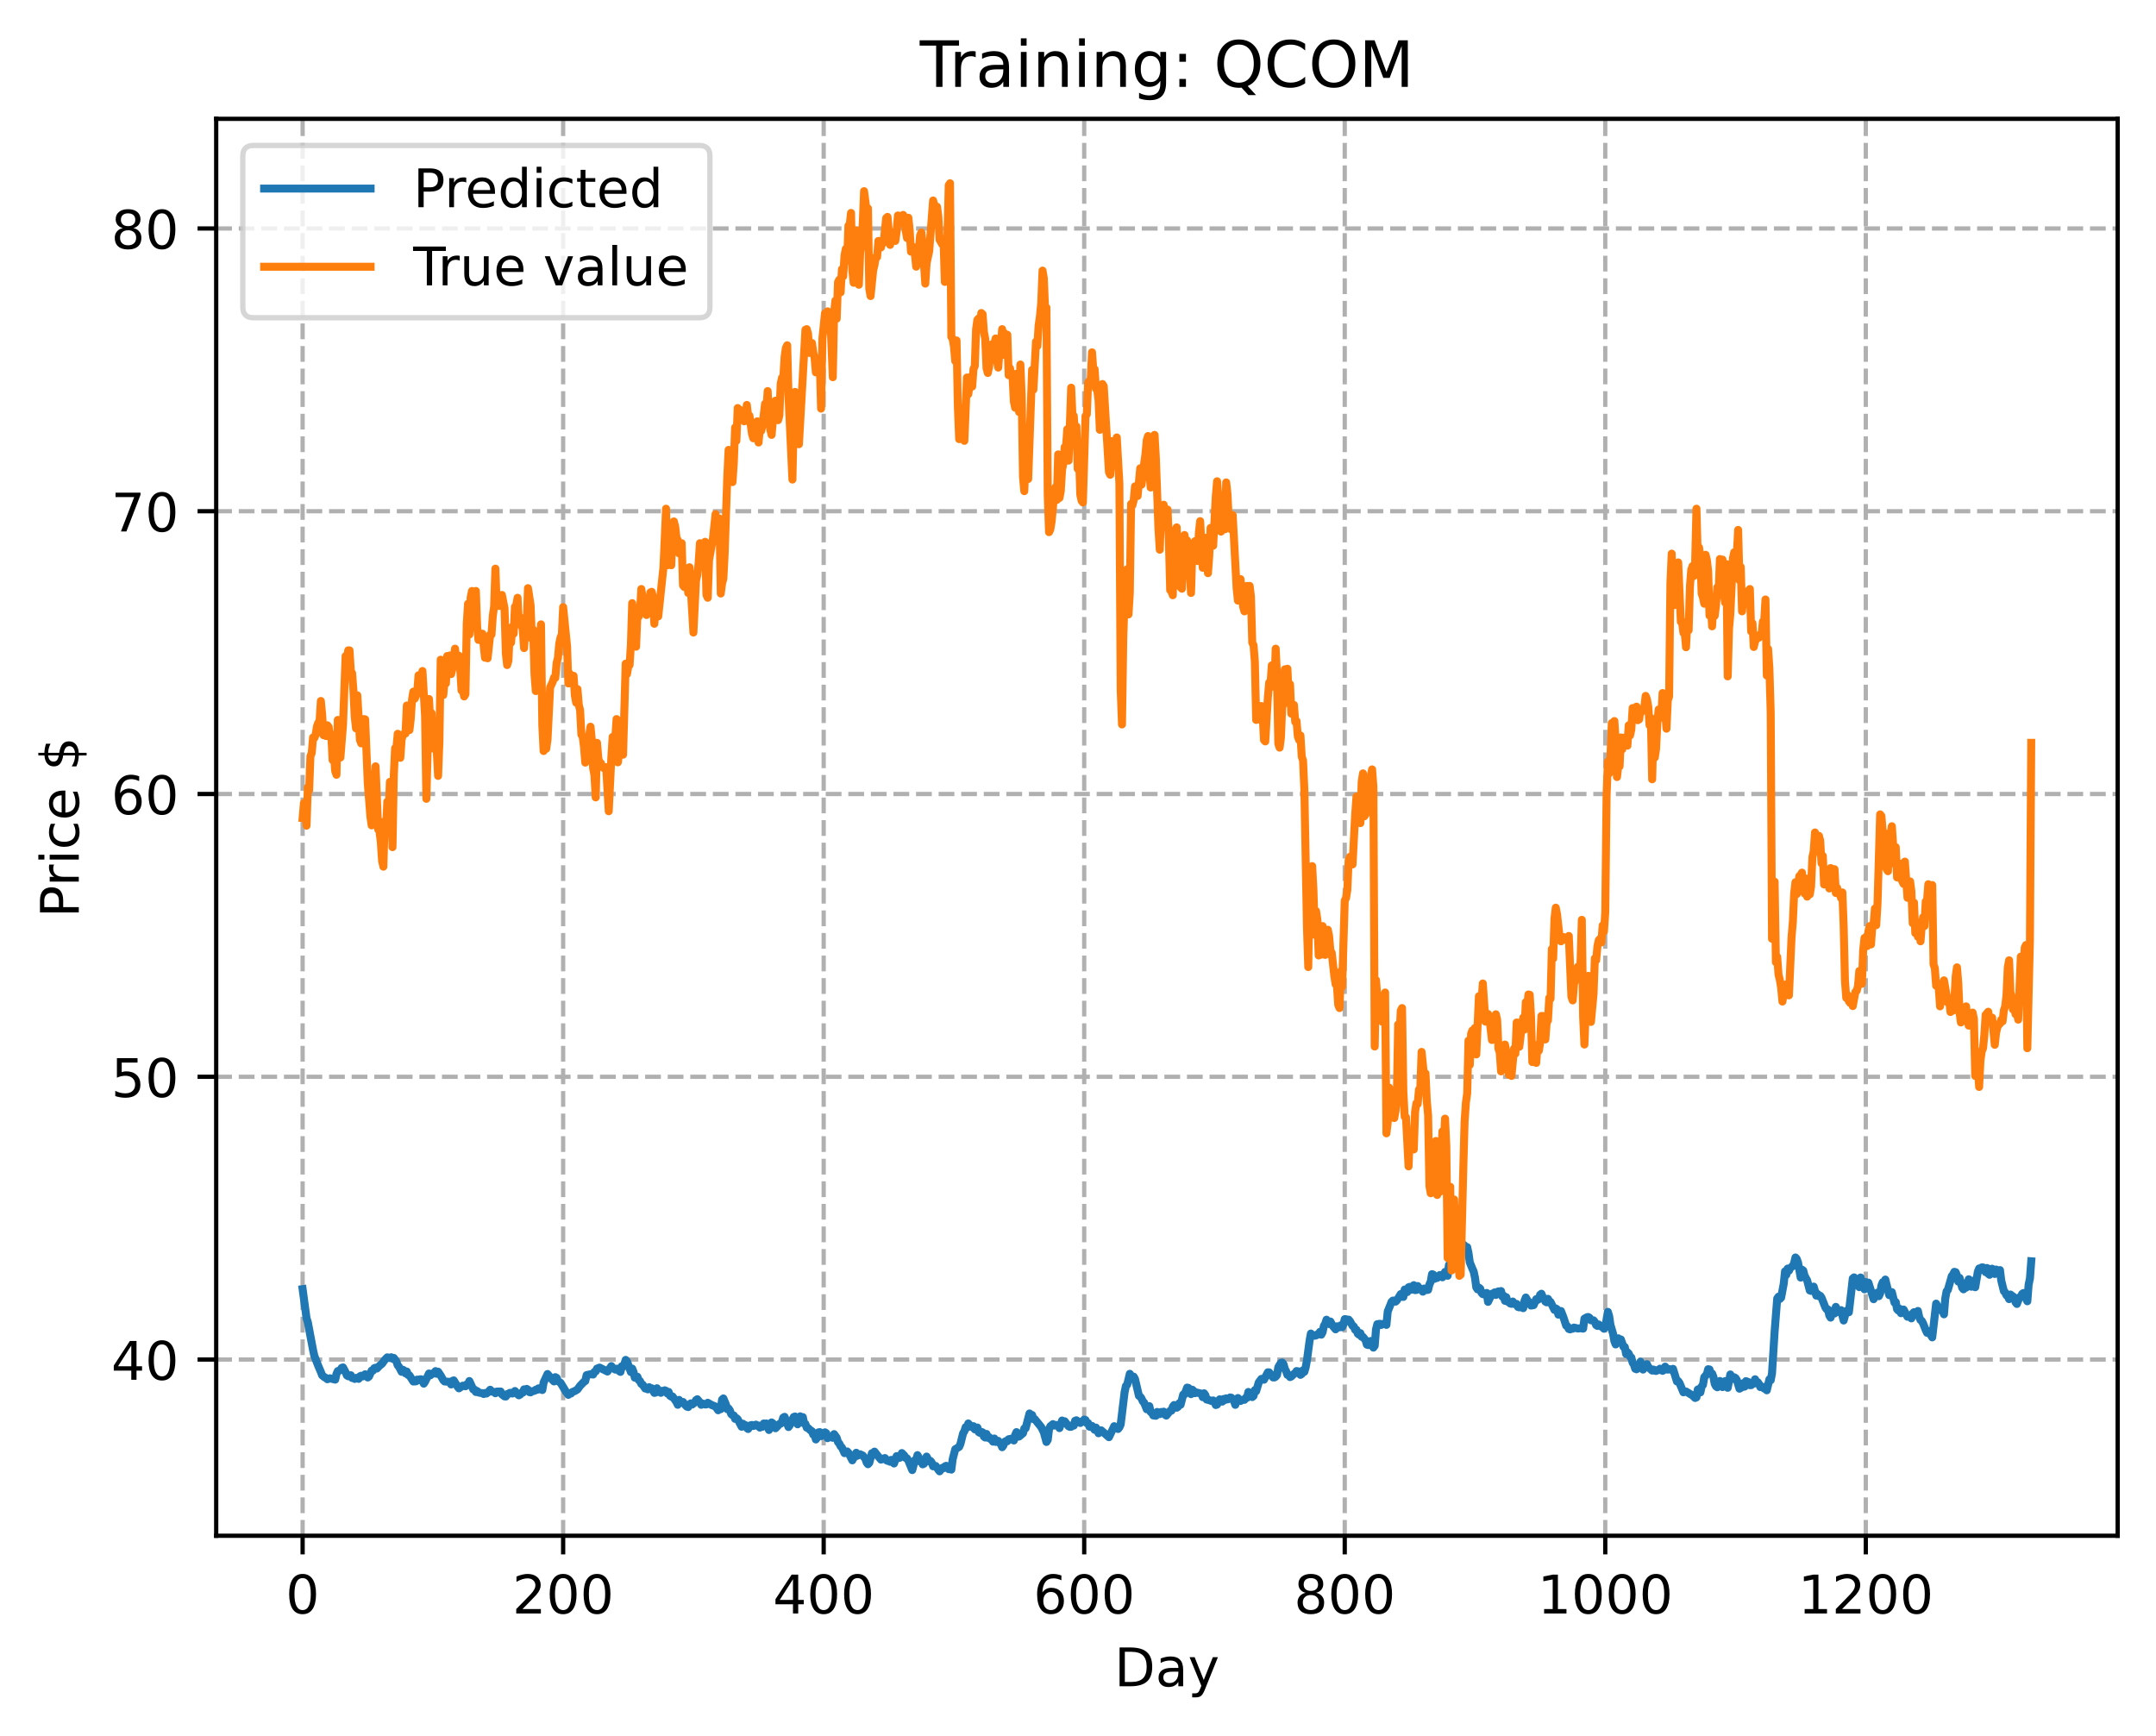<?xml version="1.0" encoding="utf-8" standalone="no"?>
<!DOCTYPE svg PUBLIC "-//W3C//DTD SVG 1.1//EN"
  "http://www.w3.org/Graphics/SVG/1.1/DTD/svg11.dtd">
<!-- Created with matplotlib (https://matplotlib.org/) -->
<svg height="325.986pt" version="1.1" viewBox="0 0 404.923 325.986" width="404.923pt" xmlns="http://www.w3.org/2000/svg" xmlns:xlink="http://www.w3.org/1999/xlink">
 <defs>
  <style type="text/css">
*{stroke-linecap:butt;stroke-linejoin:round;}
  </style>
 </defs>
 <g id="figure_1">
  <g id="patch_1">
   <path d="M 0 325.986 
L 404.923 325.986 
L 404.923 0 
L 0 0 
z
" style="fill:#ffffff;"/>
  </g>
  <g id="axes_1">
   <g id="patch_2">
    <path d="M 40.603 288.43 
L 397.723 288.43 
L 397.723 22.318 
L 40.603 22.318 
z
" style="fill:#ffffff;"/>
   </g>
   <g id="matplotlib.axis_1">
    <g id="xtick_1">
     <g id="line2d_1">
      <path clip-path="url(#pe72c4dbef9)" d="M 56.836 288.43 
L 56.836 22.318 
" style="fill:none;stroke:#b0b0b0;stroke-dasharray:2.96,1.28;stroke-dashoffset:0;stroke-width:0.8;"/>
     </g>
     <g id="line2d_2">
      <defs>
       <path d="M 0 0 
L 0 3.5 
" id="m1f8bf74762" style="stroke:#000000;stroke-width:0.8;"/>
      </defs>
      <g>
       <use style="stroke:#000000;stroke-width:0.8;" x="56.836" xlink:href="#m1f8bf74762" y="288.43"/>
      </g>
     </g>
     <g id="text_1">
      <!-- 0 -->
      <defs>
       <path d="M 31.781 66.406 
Q 24.172 66.406 20.328 58.906 
Q 16.5 51.422 16.5 36.375 
Q 16.5 21.391 20.328 13.891 
Q 24.172 6.391 31.781 6.391 
Q 39.453 6.391 43.281 13.891 
Q 47.125 21.391 47.125 36.375 
Q 47.125 51.422 43.281 58.906 
Q 39.453 66.406 31.781 66.406 
z
M 31.781 74.219 
Q 44.047 74.219 50.516 64.516 
Q 56.984 54.828 56.984 36.375 
Q 56.984 17.969 50.516 8.266 
Q 44.047 -1.422 31.781 -1.422 
Q 19.531 -1.422 13.062 8.266 
Q 6.594 17.969 6.594 36.375 
Q 6.594 54.828 13.062 64.516 
Q 19.531 74.219 31.781 74.219 
z
" id="DejaVuSans-48"/>
      </defs>
      <g transform="translate(53.655 303.029)scale(0.1 -0.1)">
       <use xlink:href="#DejaVuSans-48"/>
      </g>
     </g>
    </g>
    <g id="xtick_2">
     <g id="line2d_3">
      <path clip-path="url(#pe72c4dbef9)" d="M 105.766 288.43 
L 105.766 22.318 
" style="fill:none;stroke:#b0b0b0;stroke-dasharray:2.96,1.28;stroke-dashoffset:0;stroke-width:0.8;"/>
     </g>
     <g id="line2d_4">
      <g>
       <use style="stroke:#000000;stroke-width:0.8;" x="105.766" xlink:href="#m1f8bf74762" y="288.43"/>
      </g>
     </g>
     <g id="text_2">
      <!-- 200 -->
      <defs>
       <path d="M 19.188 8.297 
L 53.609 8.297 
L 53.609 0 
L 7.328 0 
L 7.328 8.297 
Q 12.938 14.109 22.625 23.891 
Q 32.328 33.688 34.812 36.531 
Q 39.547 41.844 41.422 45.531 
Q 43.312 49.219 43.312 52.781 
Q 43.312 58.594 39.234 62.25 
Q 35.156 65.922 28.609 65.922 
Q 23.969 65.922 18.812 64.312 
Q 13.672 62.703 7.812 59.422 
L 7.812 69.391 
Q 13.766 71.781 18.938 73 
Q 24.125 74.219 28.422 74.219 
Q 39.75 74.219 46.484 68.547 
Q 53.219 62.891 53.219 53.422 
Q 53.219 48.922 51.531 44.891 
Q 49.859 40.875 45.406 35.406 
Q 44.188 33.984 37.641 27.219 
Q 31.109 20.453 19.188 8.297 
z
" id="DejaVuSans-50"/>
      </defs>
      <g transform="translate(96.223 303.029)scale(0.1 -0.1)">
       <use xlink:href="#DejaVuSans-50"/>
       <use x="63.623" xlink:href="#DejaVuSans-48"/>
       <use x="127.246" xlink:href="#DejaVuSans-48"/>
      </g>
     </g>
    </g>
    <g id="xtick_3">
     <g id="line2d_5">
      <path clip-path="url(#pe72c4dbef9)" d="M 154.697 288.43 
L 154.697 22.318 
" style="fill:none;stroke:#b0b0b0;stroke-dasharray:2.96,1.28;stroke-dashoffset:0;stroke-width:0.8;"/>
     </g>
     <g id="line2d_6">
      <g>
       <use style="stroke:#000000;stroke-width:0.8;" x="154.697" xlink:href="#m1f8bf74762" y="288.43"/>
      </g>
     </g>
     <g id="text_3">
      <!-- 400 -->
      <defs>
       <path d="M 37.797 64.312 
L 12.891 25.391 
L 37.797 25.391 
z
M 35.203 72.906 
L 47.609 72.906 
L 47.609 25.391 
L 58.016 25.391 
L 58.016 17.188 
L 47.609 17.188 
L 47.609 0 
L 37.797 0 
L 37.797 17.188 
L 4.891 17.188 
L 4.891 26.703 
z
" id="DejaVuSans-52"/>
      </defs>
      <g transform="translate(145.153 303.029)scale(0.1 -0.1)">
       <use xlink:href="#DejaVuSans-52"/>
       <use x="63.623" xlink:href="#DejaVuSans-48"/>
       <use x="127.246" xlink:href="#DejaVuSans-48"/>
      </g>
     </g>
    </g>
    <g id="xtick_4">
     <g id="line2d_7">
      <path clip-path="url(#pe72c4dbef9)" d="M 203.628 288.43 
L 203.628 22.318 
" style="fill:none;stroke:#b0b0b0;stroke-dasharray:2.96,1.28;stroke-dashoffset:0;stroke-width:0.8;"/>
     </g>
     <g id="line2d_8">
      <g>
       <use style="stroke:#000000;stroke-width:0.8;" x="203.628" xlink:href="#m1f8bf74762" y="288.43"/>
      </g>
     </g>
     <g id="text_4">
      <!-- 600 -->
      <defs>
       <path d="M 33.016 40.375 
Q 26.375 40.375 22.484 35.828 
Q 18.609 31.297 18.609 23.391 
Q 18.609 15.531 22.484 10.953 
Q 26.375 6.391 33.016 6.391 
Q 39.656 6.391 43.531 10.953 
Q 47.406 15.531 47.406 23.391 
Q 47.406 31.297 43.531 35.828 
Q 39.656 40.375 33.016 40.375 
z
M 52.594 71.297 
L 52.594 62.312 
Q 48.875 64.062 45.094 64.984 
Q 41.312 65.922 37.594 65.922 
Q 27.828 65.922 22.672 59.328 
Q 17.531 52.734 16.797 39.406 
Q 19.672 43.656 24.016 45.922 
Q 28.375 48.188 33.594 48.188 
Q 44.578 48.188 50.953 41.516 
Q 57.328 34.859 57.328 23.391 
Q 57.328 12.156 50.688 5.359 
Q 44.047 -1.422 33.016 -1.422 
Q 20.359 -1.422 13.672 8.266 
Q 6.984 17.969 6.984 36.375 
Q 6.984 53.656 15.188 63.938 
Q 23.391 74.219 37.203 74.219 
Q 40.922 74.219 44.703 73.484 
Q 48.484 72.75 52.594 71.297 
z
" id="DejaVuSans-54"/>
      </defs>
      <g transform="translate(194.084 303.029)scale(0.1 -0.1)">
       <use xlink:href="#DejaVuSans-54"/>
       <use x="63.623" xlink:href="#DejaVuSans-48"/>
       <use x="127.246" xlink:href="#DejaVuSans-48"/>
      </g>
     </g>
    </g>
    <g id="xtick_5">
     <g id="line2d_9">
      <path clip-path="url(#pe72c4dbef9)" d="M 252.558 288.43 
L 252.558 22.318 
" style="fill:none;stroke:#b0b0b0;stroke-dasharray:2.96,1.28;stroke-dashoffset:0;stroke-width:0.8;"/>
     </g>
     <g id="line2d_10">
      <g>
       <use style="stroke:#000000;stroke-width:0.8;" x="252.558" xlink:href="#m1f8bf74762" y="288.43"/>
      </g>
     </g>
     <g id="text_5">
      <!-- 800 -->
      <defs>
       <path d="M 31.781 34.625 
Q 24.75 34.625 20.719 30.859 
Q 16.703 27.094 16.703 20.516 
Q 16.703 13.922 20.719 10.156 
Q 24.75 6.391 31.781 6.391 
Q 38.812 6.391 42.859 10.172 
Q 46.922 13.969 46.922 20.516 
Q 46.922 27.094 42.891 30.859 
Q 38.875 34.625 31.781 34.625 
z
M 21.922 38.812 
Q 15.578 40.375 12.031 44.719 
Q 8.5 49.078 8.5 55.328 
Q 8.5 64.062 14.719 69.141 
Q 20.953 74.219 31.781 74.219 
Q 42.672 74.219 48.875 69.141 
Q 55.078 64.062 55.078 55.328 
Q 55.078 49.078 51.531 44.719 
Q 48 40.375 41.703 38.812 
Q 48.828 37.156 52.797 32.312 
Q 56.781 27.484 56.781 20.516 
Q 56.781 9.906 50.312 4.234 
Q 43.844 -1.422 31.781 -1.422 
Q 19.734 -1.422 13.25 4.234 
Q 6.781 9.906 6.781 20.516 
Q 6.781 27.484 10.781 32.312 
Q 14.797 37.156 21.922 38.812 
z
M 18.312 54.391 
Q 18.312 48.734 21.844 45.562 
Q 25.391 42.391 31.781 42.391 
Q 38.141 42.391 41.719 45.562 
Q 45.312 48.734 45.312 54.391 
Q 45.312 60.062 41.719 63.234 
Q 38.141 66.406 31.781 66.406 
Q 25.391 66.406 21.844 63.234 
Q 18.312 60.062 18.312 54.391 
z
" id="DejaVuSans-56"/>
      </defs>
      <g transform="translate(243.015 303.029)scale(0.1 -0.1)">
       <use xlink:href="#DejaVuSans-56"/>
       <use x="63.623" xlink:href="#DejaVuSans-48"/>
       <use x="127.246" xlink:href="#DejaVuSans-48"/>
      </g>
     </g>
    </g>
    <g id="xtick_6">
     <g id="line2d_11">
      <path clip-path="url(#pe72c4dbef9)" d="M 301.489 288.43 
L 301.489 22.318 
" style="fill:none;stroke:#b0b0b0;stroke-dasharray:2.96,1.28;stroke-dashoffset:0;stroke-width:0.8;"/>
     </g>
     <g id="line2d_12">
      <g>
       <use style="stroke:#000000;stroke-width:0.8;" x="301.489" xlink:href="#m1f8bf74762" y="288.43"/>
      </g>
     </g>
     <g id="text_6">
      <!-- 1000 -->
      <defs>
       <path d="M 12.406 8.297 
L 28.516 8.297 
L 28.516 63.922 
L 10.984 60.406 
L 10.984 69.391 
L 28.422 72.906 
L 38.281 72.906 
L 38.281 8.297 
L 54.391 8.297 
L 54.391 0 
L 12.406 0 
z
" id="DejaVuSans-49"/>
      </defs>
      <g transform="translate(288.764 303.029)scale(0.1 -0.1)">
       <use xlink:href="#DejaVuSans-49"/>
       <use x="63.623" xlink:href="#DejaVuSans-48"/>
       <use x="127.246" xlink:href="#DejaVuSans-48"/>
       <use x="190.869" xlink:href="#DejaVuSans-48"/>
      </g>
     </g>
    </g>
    <g id="xtick_7">
     <g id="line2d_13">
      <path clip-path="url(#pe72c4dbef9)" d="M 350.419 288.43 
L 350.419 22.318 
" style="fill:none;stroke:#b0b0b0;stroke-dasharray:2.96,1.28;stroke-dashoffset:0;stroke-width:0.8;"/>
     </g>
     <g id="line2d_14">
      <g>
       <use style="stroke:#000000;stroke-width:0.8;" x="350.419" xlink:href="#m1f8bf74762" y="288.43"/>
      </g>
     </g>
     <g id="text_7">
      <!-- 1200 -->
      <g transform="translate(337.694 303.029)scale(0.1 -0.1)">
       <use xlink:href="#DejaVuSans-49"/>
       <use x="63.623" xlink:href="#DejaVuSans-50"/>
       <use x="127.246" xlink:href="#DejaVuSans-48"/>
       <use x="190.869" xlink:href="#DejaVuSans-48"/>
      </g>
     </g>
    </g>
    <g id="text_8">
     <!-- Day -->
     <defs>
      <path d="M 19.672 64.797 
L 19.672 8.109 
L 31.594 8.109 
Q 46.688 8.109 53.688 14.938 
Q 60.688 21.781 60.688 36.531 
Q 60.688 51.172 53.688 57.984 
Q 46.688 64.797 31.594 64.797 
z
M 9.812 72.906 
L 30.078 72.906 
Q 51.266 72.906 61.172 64.094 
Q 71.094 55.281 71.094 36.531 
Q 71.094 17.672 61.125 8.828 
Q 51.172 0 30.078 0 
L 9.812 0 
z
" id="DejaVuSans-68"/>
      <path d="M 34.281 27.484 
Q 23.391 27.484 19.188 25 
Q 14.984 22.516 14.984 16.5 
Q 14.984 11.719 18.141 8.906 
Q 21.297 6.109 26.703 6.109 
Q 34.188 6.109 38.703 11.406 
Q 43.219 16.703 43.219 25.484 
L 43.219 27.484 
z
M 52.203 31.203 
L 52.203 0 
L 43.219 0 
L 43.219 8.297 
Q 40.141 3.328 35.547 0.953 
Q 30.953 -1.422 24.312 -1.422 
Q 15.922 -1.422 10.953 3.297 
Q 6 8.016 6 15.922 
Q 6 25.141 12.172 29.828 
Q 18.359 34.516 30.609 34.516 
L 43.219 34.516 
L 43.219 35.406 
Q 43.219 41.609 39.141 45 
Q 35.062 48.391 27.688 48.391 
Q 23 48.391 18.547 47.266 
Q 14.109 46.141 10.016 43.891 
L 10.016 52.203 
Q 14.938 54.109 19.578 55.047 
Q 24.219 56 28.609 56 
Q 40.484 56 46.344 49.844 
Q 52.203 43.703 52.203 31.203 
z
" id="DejaVuSans-97"/>
      <path d="M 32.172 -5.078 
Q 28.375 -14.844 24.75 -17.812 
Q 21.141 -20.797 15.094 -20.797 
L 7.906 -20.797 
L 7.906 -13.281 
L 13.188 -13.281 
Q 16.891 -13.281 18.938 -11.516 
Q 21 -9.766 23.484 -3.219 
L 25.094 0.875 
L 2.984 54.688 
L 12.5 54.688 
L 29.594 11.922 
L 46.688 54.688 
L 56.203 54.688 
z
" id="DejaVuSans-121"/>
     </defs>
     <g transform="translate(209.29 316.707)scale(0.1 -0.1)">
      <use xlink:href="#DejaVuSans-68"/>
      <use x="77.002" xlink:href="#DejaVuSans-97"/>
      <use x="138.281" xlink:href="#DejaVuSans-121"/>
     </g>
    </g>
   </g>
   <g id="matplotlib.axis_2">
    <g id="ytick_1">
     <g id="line2d_15">
      <path clip-path="url(#pe72c4dbef9)" d="M 40.603 255.339 
L 397.723 255.339 
" style="fill:none;stroke:#b0b0b0;stroke-dasharray:2.96,1.28;stroke-dashoffset:0;stroke-width:0.8;"/>
     </g>
     <g id="line2d_16">
      <defs>
       <path d="M 0 0 
L -3.5 0 
" id="ma4ff30a33c" style="stroke:#000000;stroke-width:0.8;"/>
      </defs>
      <g>
       <use style="stroke:#000000;stroke-width:0.8;" x="40.603" xlink:href="#ma4ff30a33c" y="255.339"/>
      </g>
     </g>
     <g id="text_9">
      <!-- 40 -->
      <g transform="translate(20.878 259.139)scale(0.1 -0.1)">
       <use xlink:href="#DejaVuSans-52"/>
       <use x="63.623" xlink:href="#DejaVuSans-48"/>
      </g>
     </g>
    </g>
    <g id="ytick_2">
     <g id="line2d_17">
      <path clip-path="url(#pe72c4dbef9)" d="M 40.603 202.232 
L 397.723 202.232 
" style="fill:none;stroke:#b0b0b0;stroke-dasharray:2.96,1.28;stroke-dashoffset:0;stroke-width:0.8;"/>
     </g>
     <g id="line2d_18">
      <g>
       <use style="stroke:#000000;stroke-width:0.8;" x="40.603" xlink:href="#ma4ff30a33c" y="202.232"/>
      </g>
     </g>
     <g id="text_10">
      <!-- 50 -->
      <defs>
       <path d="M 10.797 72.906 
L 49.516 72.906 
L 49.516 64.594 
L 19.828 64.594 
L 19.828 46.734 
Q 21.969 47.469 24.109 47.828 
Q 26.266 48.188 28.422 48.188 
Q 40.625 48.188 47.75 41.5 
Q 54.891 34.812 54.891 23.391 
Q 54.891 11.625 47.562 5.094 
Q 40.234 -1.422 26.906 -1.422 
Q 22.312 -1.422 17.547 -0.641 
Q 12.797 0.141 7.719 1.703 
L 7.719 11.625 
Q 12.109 9.234 16.797 8.062 
Q 21.484 6.891 26.703 6.891 
Q 35.156 6.891 40.078 11.328 
Q 45.016 15.766 45.016 23.391 
Q 45.016 31 40.078 35.438 
Q 35.156 39.891 26.703 39.891 
Q 22.75 39.891 18.812 39.016 
Q 14.891 38.141 10.797 36.281 
z
" id="DejaVuSans-53"/>
      </defs>
      <g transform="translate(20.878 206.032)scale(0.1 -0.1)">
       <use xlink:href="#DejaVuSans-53"/>
       <use x="63.623" xlink:href="#DejaVuSans-48"/>
      </g>
     </g>
    </g>
    <g id="ytick_3">
     <g id="line2d_19">
      <path clip-path="url(#pe72c4dbef9)" d="M 40.603 149.125 
L 397.723 149.125 
" style="fill:none;stroke:#b0b0b0;stroke-dasharray:2.96,1.28;stroke-dashoffset:0;stroke-width:0.8;"/>
     </g>
     <g id="line2d_20">
      <g>
       <use style="stroke:#000000;stroke-width:0.8;" x="40.603" xlink:href="#ma4ff30a33c" y="149.125"/>
      </g>
     </g>
     <g id="text_11">
      <!-- 60 -->
      <g transform="translate(20.878 152.925)scale(0.1 -0.1)">
       <use xlink:href="#DejaVuSans-54"/>
       <use x="63.623" xlink:href="#DejaVuSans-48"/>
      </g>
     </g>
    </g>
    <g id="ytick_4">
     <g id="line2d_21">
      <path clip-path="url(#pe72c4dbef9)" d="M 40.603 96.018 
L 397.723 96.018 
" style="fill:none;stroke:#b0b0b0;stroke-dasharray:2.96,1.28;stroke-dashoffset:0;stroke-width:0.8;"/>
     </g>
     <g id="line2d_22">
      <g>
       <use style="stroke:#000000;stroke-width:0.8;" x="40.603" xlink:href="#ma4ff30a33c" y="96.018"/>
      </g>
     </g>
     <g id="text_12">
      <!-- 70 -->
      <defs>
       <path d="M 8.203 72.906 
L 55.078 72.906 
L 55.078 68.703 
L 28.609 0 
L 18.312 0 
L 43.219 64.594 
L 8.203 64.594 
z
" id="DejaVuSans-55"/>
      </defs>
      <g transform="translate(20.878 99.818)scale(0.1 -0.1)">
       <use xlink:href="#DejaVuSans-55"/>
       <use x="63.623" xlink:href="#DejaVuSans-48"/>
      </g>
     </g>
    </g>
    <g id="ytick_5">
     <g id="line2d_23">
      <path clip-path="url(#pe72c4dbef9)" d="M 40.603 42.911 
L 397.723 42.911 
" style="fill:none;stroke:#b0b0b0;stroke-dasharray:2.96,1.28;stroke-dashoffset:0;stroke-width:0.8;"/>
     </g>
     <g id="line2d_24">
      <g>
       <use style="stroke:#000000;stroke-width:0.8;" x="40.603" xlink:href="#ma4ff30a33c" y="42.911"/>
      </g>
     </g>
     <g id="text_13">
      <!-- 80 -->
      <g transform="translate(20.878 46.71)scale(0.1 -0.1)">
       <use xlink:href="#DejaVuSans-56"/>
       <use x="63.623" xlink:href="#DejaVuSans-48"/>
      </g>
     </g>
    </g>
    <g id="text_14">
     <!-- Price $ -->
     <defs>
      <path d="M 19.672 64.797 
L 19.672 37.406 
L 32.078 37.406 
Q 38.969 37.406 42.719 40.969 
Q 46.484 44.531 46.484 51.125 
Q 46.484 57.672 42.719 61.234 
Q 38.969 64.797 32.078 64.797 
z
M 9.812 72.906 
L 32.078 72.906 
Q 44.344 72.906 50.609 67.359 
Q 56.891 61.812 56.891 51.125 
Q 56.891 40.328 50.609 34.812 
Q 44.344 29.297 32.078 29.297 
L 19.672 29.297 
L 19.672 0 
L 9.812 0 
z
" id="DejaVuSans-80"/>
      <path d="M 41.109 46.297 
Q 39.594 47.172 37.812 47.578 
Q 36.031 48 33.891 48 
Q 26.266 48 22.188 43.047 
Q 18.109 38.094 18.109 28.812 
L 18.109 0 
L 9.078 0 
L 9.078 54.688 
L 18.109 54.688 
L 18.109 46.188 
Q 20.953 51.172 25.484 53.578 
Q 30.031 56 36.531 56 
Q 37.453 56 38.578 55.875 
Q 39.703 55.766 41.062 55.516 
z
" id="DejaVuSans-114"/>
      <path d="M 9.422 54.688 
L 18.406 54.688 
L 18.406 0 
L 9.422 0 
z
M 9.422 75.984 
L 18.406 75.984 
L 18.406 64.594 
L 9.422 64.594 
z
" id="DejaVuSans-105"/>
      <path d="M 48.781 52.594 
L 48.781 44.188 
Q 44.969 46.297 41.141 47.344 
Q 37.312 48.391 33.406 48.391 
Q 24.656 48.391 19.812 42.844 
Q 14.984 37.312 14.984 27.297 
Q 14.984 17.281 19.812 11.734 
Q 24.656 6.203 33.406 6.203 
Q 37.312 6.203 41.141 7.25 
Q 44.969 8.297 48.781 10.406 
L 48.781 2.094 
Q 45.016 0.344 40.984 -0.531 
Q 36.969 -1.422 32.422 -1.422 
Q 20.062 -1.422 12.781 6.344 
Q 5.516 14.109 5.516 27.297 
Q 5.516 40.672 12.859 48.328 
Q 20.219 56 33.016 56 
Q 37.156 56 41.109 55.141 
Q 45.062 54.297 48.781 52.594 
z
" id="DejaVuSans-99"/>
      <path d="M 56.203 29.594 
L 56.203 25.203 
L 14.891 25.203 
Q 15.484 15.922 20.484 11.062 
Q 25.484 6.203 34.422 6.203 
Q 39.594 6.203 44.453 7.469 
Q 49.312 8.734 54.109 11.281 
L 54.109 2.781 
Q 49.266 0.734 44.188 -0.344 
Q 39.109 -1.422 33.891 -1.422 
Q 20.797 -1.422 13.156 6.188 
Q 5.516 13.812 5.516 26.812 
Q 5.516 40.234 12.766 48.109 
Q 20.016 56 32.328 56 
Q 43.359 56 49.781 48.891 
Q 56.203 41.797 56.203 29.594 
z
M 47.219 32.234 
Q 47.125 39.594 43.094 43.984 
Q 39.062 48.391 32.422 48.391 
Q 24.906 48.391 20.391 44.141 
Q 15.875 39.891 15.188 32.172 
z
" id="DejaVuSans-101"/>
      <path id="DejaVuSans-32"/>
      <path d="M 33.797 -14.703 
L 28.906 -14.703 
L 28.859 0 
Q 23.734 0.094 18.609 1.188 
Q 13.484 2.297 8.297 4.5 
L 8.297 13.281 
Q 13.281 10.156 18.375 8.562 
Q 23.484 6.984 28.906 6.938 
L 28.906 29.203 
Q 18.109 30.953 13.203 35.156 
Q 8.297 39.359 8.297 46.688 
Q 8.297 54.641 13.625 59.219 
Q 18.953 63.812 28.906 64.5 
L 28.906 75.984 
L 33.797 75.984 
L 33.797 64.656 
Q 38.328 64.453 42.578 63.688 
Q 46.828 62.938 50.875 61.625 
L 50.875 53.078 
Q 46.828 55.125 42.547 56.25 
Q 38.281 57.375 33.797 57.562 
L 33.797 36.719 
Q 44.875 35.016 50.094 30.609 
Q 55.328 26.219 55.328 18.609 
Q 55.328 10.359 49.781 5.594 
Q 44.234 0.828 33.797 0.094 
z
M 28.906 37.594 
L 28.906 57.625 
Q 23.25 56.984 20.266 54.391 
Q 17.281 51.812 17.281 47.516 
Q 17.281 43.312 20.031 40.969 
Q 22.797 38.625 28.906 37.594 
z
M 33.797 28.219 
L 33.797 7.078 
Q 39.984 7.906 43.141 10.594 
Q 46.297 13.281 46.297 17.672 
Q 46.297 21.969 43.281 24.5 
Q 40.281 27.047 33.797 28.219 
z
" id="DejaVuSans-36"/>
     </defs>
     <g transform="translate(14.798 172.342)rotate(-90)scale(0.1 -0.1)">
      <use xlink:href="#DejaVuSans-80"/>
      <use x="58.553" xlink:href="#DejaVuSans-114"/>
      <use x="99.666" xlink:href="#DejaVuSans-105"/>
      <use x="127.449" xlink:href="#DejaVuSans-99"/>
      <use x="182.43" xlink:href="#DejaVuSans-101"/>
      <use x="243.953" xlink:href="#DejaVuSans-32"/>
      <use x="275.74" xlink:href="#DejaVuSans-36"/>
     </g>
    </g>
   </g>
   <g id="line2d_25">
    <path clip-path="url(#pe72c4dbef9)" d="M 56.836 242.118 
L 57.57 247.572 
L 57.814 248.342 
L 58.793 253.541 
L 59.038 254.646 
L 59.772 256.53 
L 60.261 257.671 
L 60.506 258.311 
L 60.995 258.698 
L 61.24 258.801 
L 61.484 259.038 
L 61.974 258.865 
L 62.952 259.115 
L 63.197 258.04 
L 63.441 257.503 
L 63.931 257.336 
L 64.175 256.899 
L 64.42 256.82 
L 64.909 257.729 
L 65.154 258.324 
L 65.399 258.483 
L 65.888 258.284 
L 66.133 258.802 
L 66.377 258.834 
L 66.622 258.983 
L 66.867 258.781 
L 67.356 258.969 
L 67.601 258.496 
L 67.845 258.375 
L 68.09 258.518 
L 68.335 258.383 
L 68.579 258.105 
L 69.069 258.709 
L 69.313 258.507 
L 69.802 257.408 
L 70.047 257.421 
L 70.292 256.956 
L 70.536 256.872 
L 70.781 257.027 
L 71.27 256.509 
L 71.76 256.119 
L 72.249 255.42 
L 72.738 254.926 
L 73.228 255.05 
L 73.472 254.91 
L 73.717 255.181 
L 73.962 255.038 
L 74.451 255.703 
L 74.696 256.426 
L 74.94 256.709 
L 75.429 257.647 
L 75.674 257.258 
L 75.919 257.416 
L 76.163 257.936 
L 76.408 257.596 
L 76.653 258.25 
L 76.897 258.315 
L 77.631 259.465 
L 78.121 259.437 
L 78.365 259.109 
L 78.61 259.232 
L 78.855 259.06 
L 79.099 259.047 
L 79.344 259.266 
L 79.589 259.868 
L 79.833 259.498 
L 80.567 257.961 
L 80.812 258.309 
L 81.301 257.923 
L 81.546 257.955 
L 81.79 257.517 
L 82.035 258.018 
L 82.28 257.621 
L 82.769 258.354 
L 83.258 259.217 
L 83.503 259.458 
L 84.237 259.514 
L 84.482 259.569 
L 84.726 260.017 
L 84.971 259.349 
L 85.216 259.256 
L 85.95 260.45 
L 86.194 260.748 
L 86.928 260.246 
L 87.417 260.359 
L 87.662 260.008 
L 87.907 259.922 
L 88.151 259.378 
L 88.885 260.96 
L 89.13 260.988 
L 89.375 261.435 
L 89.619 261.258 
L 89.864 261.528 
L 90.598 261.67 
L 90.843 261.814 
L 91.087 261.625 
L 91.332 261.73 
L 91.577 261.57 
L 92.066 261.013 
L 92.311 261.348 
L 92.8 261.431 
L 93.044 261.67 
L 93.289 261.362 
L 94.023 261.345 
L 94.268 261.877 
L 94.757 262.261 
L 95.002 262.287 
L 95.246 261.828 
L 95.491 261.81 
L 95.736 261.604 
L 95.98 261.591 
L 96.225 261.721 
L 96.47 261.576 
L 96.714 261.252 
L 97.204 261.857 
L 97.448 262.06 
L 97.693 261.92 
L 97.938 261.582 
L 98.182 261.57 
L 98.427 260.937 
L 98.672 261.051 
L 98.916 260.853 
L 99.161 260.994 
L 99.405 261.45 
L 99.65 261.507 
L 99.895 261.311 
L 100.384 261.205 
L 100.629 261.004 
L 100.873 261.024 
L 101.118 260.757 
L 101.363 260.944 
L 101.607 260.634 
L 101.852 261.064 
L 102.097 259.649 
L 102.831 258.058 
L 103.809 259.219 
L 104.054 259.452 
L 104.299 258.647 
L 104.543 258.778 
L 104.788 259.4 
L 105.277 259.698 
L 106.256 261.318 
L 106.745 261.971 
L 106.99 261.728 
L 107.234 261.723 
L 107.479 261.45 
L 107.968 261.251 
L 108.458 260.955 
L 108.947 260.273 
L 109.681 259.515 
L 109.926 259.382 
L 110.17 258.265 
L 110.904 258.097 
L 111.393 258.157 
L 111.638 257.667 
L 111.883 257.57 
L 112.127 257.04 
L 112.617 256.852 
L 114.085 257.592 
L 114.819 256.571 
L 115.063 256.884 
L 115.553 257.228 
L 115.797 257.066 
L 116.042 257.062 
L 116.287 257.502 
L 116.531 257.661 
L 116.776 256.607 
L 117.02 256.695 
L 117.265 256.182 
L 117.51 255.409 
L 117.754 255.672 
L 118.488 257.698 
L 118.733 257.039 
L 118.978 257.649 
L 119.222 258.745 
L 119.467 258.765 
L 119.712 258.567 
L 119.956 259.203 
L 120.201 259.391 
L 120.446 259.919 
L 120.69 260.042 
L 121.18 260.778 
L 121.424 260.625 
L 121.669 260.939 
L 121.914 260.529 
L 122.158 260.761 
L 122.403 260.733 
L 122.892 261.6 
L 123.137 261.546 
L 123.381 260.732 
L 123.626 261.232 
L 123.871 261.24 
L 124.115 261.593 
L 124.36 261.215 
L 124.605 261.362 
L 124.849 261.118 
L 125.094 261.223 
L 125.339 261.711 
L 125.583 261.42 
L 125.828 262.141 
L 126.073 262.309 
L 126.317 262.281 
L 127.051 263.318 
L 127.296 263.838 
L 127.541 262.92 
L 127.785 263.329 
L 128.03 263.46 
L 128.275 263.307 
L 128.764 263.95 
L 129.008 264.189 
L 129.253 264.267 
L 129.498 263.752 
L 129.742 263.572 
L 129.987 263.796 
L 130.476 263.416 
L 130.721 262.956 
L 130.966 262.795 
L 131.455 263.381 
L 131.7 263.84 
L 131.944 263.603 
L 132.434 263.785 
L 132.678 263.765 
L 132.923 263.461 
L 133.657 263.877 
L 134.391 264.168 
L 134.88 264.867 
L 135.125 264.682 
L 135.369 264.65 
L 135.614 262.871 
L 135.859 262.647 
L 136.348 263.805 
L 136.593 264.666 
L 136.837 264.536 
L 137.082 264.906 
L 137.327 265.578 
L 137.571 265.789 
L 137.816 265.844 
L 138.061 266.484 
L 138.305 266.335 
L 138.55 266.55 
L 139.284 267.959 
L 139.529 267.391 
L 139.773 267.692 
L 140.018 267.66 
L 140.263 268.18 
L 140.507 268.386 
L 140.996 267.672 
L 141.241 267.629 
L 141.486 267.821 
L 141.975 267.562 
L 142.22 267.792 
L 142.464 267.733 
L 142.709 268.121 
L 142.954 267.877 
L 143.198 267.967 
L 143.443 267.347 
L 143.688 267.634 
L 143.932 267.35 
L 144.422 268.569 
L 144.666 267.621 
L 144.911 267.154 
L 145.156 267.326 
L 145.645 268.243 
L 146.134 267.741 
L 146.379 267.445 
L 146.624 267.375 
L 146.868 266.999 
L 147.113 266.233 
L 147.357 266.101 
L 148.091 268.017 
L 148.336 267.676 
L 148.825 266.615 
L 149.07 266.131 
L 149.315 266.04 
L 149.559 266.588 
L 149.804 267.504 
L 150.293 266.005 
L 150.538 266.546 
L 150.783 266.153 
L 151.027 267.346 
L 151.272 267.439 
L 151.517 268.141 
L 151.761 268.211 
L 152.251 268.664 
L 152.495 268.8 
L 152.74 269.441 
L 152.984 269.371 
L 153.229 270.348 
L 153.474 270.008 
L 153.718 269.011 
L 153.963 268.969 
L 154.208 269.724 
L 154.942 269.011 
L 155.186 269.172 
L 155.431 270.106 
L 155.676 269.801 
L 156.165 269.944 
L 156.41 270.039 
L 156.654 269.346 
L 157.144 270.026 
L 157.388 270.843 
L 157.633 271.12 
L 157.878 271.626 
L 158.122 271.866 
L 158.612 272.92 
L 159.101 272.597 
L 159.345 272.836 
L 160.079 274.272 
L 160.324 273.505 
L 160.569 273.638 
L 160.813 272.848 
L 161.058 273.383 
L 161.547 273.135 
L 162.037 273.367 
L 162.526 273.968 
L 162.771 274.696 
L 163.015 275.001 
L 163.26 274.745 
L 163.749 272.937 
L 163.994 272.943 
L 164.239 272.633 
L 164.728 273.272 
L 165.462 274.135 
L 166.196 273.839 
L 166.44 274.225 
L 166.685 274.369 
L 166.93 274.247 
L 167.174 274.539 
L 167.419 274.185 
L 167.908 274.863 
L 168.398 273.48 
L 168.642 273.589 
L 168.887 273.827 
L 169.132 273.708 
L 169.376 272.904 
L 169.866 273.394 
L 170.11 273.835 
L 170.355 273.901 
L 170.6 274.326 
L 171.333 276.099 
L 171.823 274.241 
L 172.067 274.224 
L 172.312 273.293 
L 172.557 273.709 
L 172.801 274.49 
L 173.046 274.27 
L 173.291 275.021 
L 173.535 274.908 
L 173.78 274.476 
L 174.025 273.564 
L 174.514 274.469 
L 174.759 274.388 
L 175.003 274.71 
L 175.248 275.393 
L 175.737 275.324 
L 176.227 276.034 
L 176.471 276.334 
L 176.96 275.699 
L 177.205 275.74 
L 177.45 275.426 
L 177.694 275.301 
L 178.184 275.927 
L 178.428 275.669 
L 178.673 276.013 
L 178.918 274.079 
L 179.407 272.188 
L 179.896 271.891 
L 180.141 271.735 
L 180.386 271.172 
L 180.875 269.206 
L 181.12 268.806 
L 181.364 268.022 
L 181.609 268.128 
L 181.854 267.345 
L 182.343 267.874 
L 182.588 268.038 
L 182.832 267.856 
L 183.077 268.451 
L 183.566 268.109 
L 183.811 268.968 
L 184.055 269.114 
L 184.3 268.918 
L 184.545 269.016 
L 184.789 269.802 
L 185.034 269.988 
L 185.279 269.311 
L 185.523 270.039 
L 185.768 269.908 
L 186.013 270.259 
L 186.257 270.386 
L 186.502 270.763 
L 186.747 270.167 
L 186.991 270.806 
L 187.481 270.615 
L 187.725 271.018 
L 187.97 271.197 
L 188.215 271.806 
L 188.459 271.467 
L 188.704 270.78 
L 188.948 270.636 
L 189.193 270.681 
L 189.438 270.308 
L 189.927 270.207 
L 190.416 270.539 
L 190.661 269.515 
L 190.906 268.97 
L 191.15 269.844 
L 191.395 269.795 
L 192.129 269.183 
L 192.374 268.293 
L 192.618 268.255 
L 193.352 265.466 
L 193.597 266.021 
L 193.842 265.75 
L 194.086 266.516 
L 194.331 266.518 
L 195.554 268.025 
L 196.043 269.009 
L 196.533 270.82 
L 196.777 270.436 
L 197.022 268.396 
L 197.267 267.865 
L 197.756 267.467 
L 198.001 267.745 
L 198.245 267.622 
L 198.735 267.673 
L 198.979 268.218 
L 199.469 266.793 
L 199.713 267.039 
L 199.958 266.93 
L 200.692 267.873 
L 200.936 267.986 
L 201.181 267.966 
L 201.426 267.668 
L 201.67 267.749 
L 201.915 266.84 
L 202.16 266.746 
L 202.894 267.253 
L 203.138 266.986 
L 203.383 266.987 
L 203.628 266.613 
L 203.872 266.698 
L 204.117 267.293 
L 204.362 267.269 
L 204.606 267.946 
L 204.851 267.996 
L 205.096 267.807 
L 205.585 268.539 
L 205.83 268.12 
L 206.074 268.51 
L 206.319 269.184 
L 206.563 268.983 
L 206.808 268.634 
L 208.276 269.922 
L 209.255 267.856 
L 209.989 268.383 
L 210.233 268.075 
L 210.478 267.525 
L 211.212 261.466 
L 211.457 260.306 
L 211.701 260.057 
L 212.191 258.019 
L 212.68 258.7 
L 212.924 258.554 
L 213.169 259.006 
L 213.903 262.152 
L 214.148 262.316 
L 214.392 262.658 
L 214.637 263.211 
L 214.882 263.439 
L 215.371 264.681 
L 215.616 264.611 
L 215.86 264.095 
L 216.105 265.188 
L 216.35 265.319 
L 216.594 265.833 
L 217.084 265.899 
L 217.328 265.185 
L 217.573 265.609 
L 217.818 265.582 
L 218.062 265.188 
L 218.307 265.29 
L 218.551 265.128 
L 218.796 265.696 
L 219.041 265.865 
L 219.775 264.964 
L 220.019 264.939 
L 220.264 264.191 
L 220.509 263.88 
L 220.753 264.367 
L 220.998 264.387 
L 221.243 264.22 
L 221.487 263.535 
L 221.732 263.825 
L 222.221 261.922 
L 222.466 261.884 
L 222.955 260.611 
L 223.2 260.665 
L 223.445 260.896 
L 223.689 261.838 
L 223.934 261.007 
L 224.179 261.228 
L 224.423 261.663 
L 224.668 261.515 
L 225.646 261.754 
L 225.891 262.409 
L 226.136 261.675 
L 226.38 262.018 
L 226.625 262.855 
L 227.114 262.961 
L 227.604 263.151 
L 227.848 263.019 
L 228.093 263.221 
L 228.338 263.882 
L 228.582 263.796 
L 229.072 262.811 
L 229.316 262.881 
L 229.561 263.241 
L 229.806 262.748 
L 230.05 262.944 
L 230.295 262.628 
L 230.539 262.824 
L 230.784 262.735 
L 231.029 262.457 
L 231.273 262.509 
L 231.763 263.161 
L 232.007 263.848 
L 232.252 262.999 
L 232.497 262.565 
L 232.741 263.019 
L 232.986 263.124 
L 233.231 262.924 
L 233.72 262.904 
L 233.965 262.546 
L 234.209 262.528 
L 234.454 261.427 
L 234.943 261.925 
L 235.188 262.39 
L 235.433 262.18 
L 235.677 261.073 
L 235.922 261.282 
L 236.411 259.629 
L 236.9 258.979 
L 237.145 258.952 
L 237.39 259.126 
L 238.124 257.732 
L 238.368 257.754 
L 239.102 258.7 
L 239.347 258.705 
L 239.592 258.555 
L 239.836 258.233 
L 240.081 256.764 
L 240.57 255.96 
L 240.815 255.905 
L 241.06 256.206 
L 241.304 257.098 
L 241.549 257.526 
L 241.794 258.224 
L 242.038 258.286 
L 242.283 258.634 
L 242.527 258.522 
L 243.017 258.024 
L 243.261 257.91 
L 243.506 257.504 
L 243.995 257.594 
L 244.24 258.216 
L 244.485 258.049 
L 244.729 257.351 
L 244.974 257.648 
L 245.219 256.816 
L 245.463 255.462 
L 245.953 251.82 
L 246.197 250.46 
L 246.442 250.767 
L 246.687 250.756 
L 246.931 250.866 
L 247.176 250.807 
L 247.421 250.608 
L 247.665 250.619 
L 247.91 250.132 
L 248.155 250.671 
L 248.399 250.194 
L 248.644 249.002 
L 248.888 248.625 
L 249.133 247.858 
L 249.622 248.67 
L 249.867 248.197 
L 250.356 249.089 
L 250.846 249.663 
L 251.09 249.106 
L 251.335 249.132 
L 251.58 249.294 
L 251.824 248.909 
L 252.069 249.272 
L 252.314 248.734 
L 252.558 247.749 
L 252.803 247.769 
L 253.048 248.129 
L 253.292 247.846 
L 253.537 248.133 
L 254.026 249.01 
L 254.271 249.138 
L 254.515 249.758 
L 254.76 249.748 
L 255.005 250.474 
L 255.249 250.673 
L 255.494 250.38 
L 255.739 251.069 
L 255.983 251.092 
L 256.473 251.709 
L 256.717 252.541 
L 256.962 252.62 
L 257.207 252.465 
L 257.451 251.858 
L 257.941 253.1 
L 258.185 252.755 
L 258.43 249.68 
L 258.675 248.694 
L 259.164 248.626 
L 259.409 248.841 
L 259.653 248.663 
L 260.143 248.646 
L 260.387 248.832 
L 260.632 246.31 
L 261.366 244.482 
L 261.61 244.263 
L 261.855 244.269 
L 262.1 244.467 
L 262.344 244.236 
L 263.078 243.041 
L 263.323 243.555 
L 263.568 243.581 
L 263.812 242.192 
L 264.057 242.347 
L 264.302 242.673 
L 264.546 241.765 
L 264.791 241.685 
L 265.036 242.239 
L 265.525 241.374 
L 265.77 242.304 
L 266.014 242.271 
L 266.259 241.538 
L 266.748 242.183 
L 266.993 242.297 
L 267.237 242.592 
L 267.482 242.007 
L 267.971 242.283 
L 268.216 242.244 
L 268.461 241.242 
L 268.705 240.714 
L 268.95 239.304 
L 269.195 239.391 
L 269.439 240.172 
L 269.684 239.816 
L 269.929 240.011 
L 270.418 239.467 
L 270.663 239.608 
L 270.907 239.894 
L 271.152 239.575 
L 271.397 238.884 
L 271.641 239.377 
L 271.886 239.603 
L 272.131 237.564 
L 272.375 238.206 
L 272.62 237.942 
L 272.864 236.929 
L 273.109 236.968 
L 273.598 236.042 
L 273.843 235.788 
L 274.822 233.736 
L 275.066 233.927 
L 275.311 234.488 
L 275.556 234.23 
L 275.8 235.357 
L 276.045 237.085 
L 276.534 238.281 
L 276.779 238.838 
L 277.024 239.99 
L 277.268 241.797 
L 277.513 242.161 
L 277.758 241.834 
L 278.002 242.027 
L 278.247 242.805 
L 278.491 243.063 
L 278.736 243.104 
L 279.225 242.835 
L 279.47 244.507 
L 280.204 242.98 
L 280.449 243.068 
L 280.693 242.736 
L 280.938 243.213 
L 281.183 242.658 
L 281.427 242.534 
L 281.672 242.975 
L 281.917 242.478 
L 282.161 243.519 
L 282.406 243.347 
L 282.651 244.311 
L 282.895 243.628 
L 283.14 244.473 
L 283.385 244.468 
L 283.629 244.808 
L 283.874 244.876 
L 284.118 244.449 
L 284.363 244.9 
L 284.608 244.969 
L 284.852 244.893 
L 285.097 245.47 
L 285.342 245.538 
L 285.586 245.418 
L 286.076 245.691 
L 286.32 244.307 
L 286.565 243.689 
L 287.054 244.532 
L 287.299 244.607 
L 287.544 245.202 
L 288.033 245.121 
L 288.522 243.997 
L 288.767 244.143 
L 289.012 243.989 
L 289.256 243.17 
L 289.501 242.981 
L 289.746 243.613 
L 289.99 243.803 
L 290.235 244.449 
L 290.479 244.596 
L 290.724 243.941 
L 290.969 244.357 
L 291.213 244.534 
L 291.947 246.02 
L 292.192 245.739 
L 292.437 245.903 
L 292.681 246.907 
L 292.926 246.656 
L 293.171 246.226 
L 293.66 247.493 
L 294.149 248.986 
L 294.394 249.103 
L 294.639 249.599 
L 294.883 249.679 
L 295.128 249.523 
L 295.373 249.548 
L 295.617 249.335 
L 296.351 249.518 
L 296.84 249.458 
L 297.33 249.535 
L 297.574 247.664 
L 298.064 247.385 
L 298.308 247.356 
L 298.553 247.521 
L 298.798 247.967 
L 299.287 247.976 
L 299.532 248.291 
L 299.776 248.871 
L 300.021 249.028 
L 300.266 248.759 
L 300.51 249.013 
L 301 249.292 
L 301.244 249.549 
L 301.489 249.28 
L 301.978 246.385 
L 302.223 247.206 
L 302.467 248.855 
L 302.957 250.51 
L 303.201 251.901 
L 303.446 252.503 
L 303.691 251.508 
L 303.935 251.351 
L 304.18 252.073 
L 304.425 251.569 
L 304.914 252.957 
L 305.159 252.98 
L 305.403 254.31 
L 305.648 253.966 
L 305.893 254.205 
L 306.137 254.802 
L 306.382 254.958 
L 306.627 255.943 
L 306.871 256.294 
L 307.116 257.072 
L 307.361 257.171 
L 307.605 257.001 
L 308.094 255.75 
L 308.584 257.224 
L 309.318 256.208 
L 309.562 256.741 
L 310.296 257.412 
L 310.541 257.22 
L 310.786 257.444 
L 311.03 257.483 
L 311.275 257.315 
L 311.52 257.326 
L 311.764 257.061 
L 312.254 257.464 
L 312.498 257.325 
L 312.743 256.672 
L 312.988 257.057 
L 313.232 257.233 
L 313.477 257.122 
L 313.966 257.314 
L 314.211 257.087 
L 314.945 259.457 
L 315.189 259.39 
L 315.434 259.749 
L 316.168 261.494 
L 316.413 261.344 
L 316.657 261.344 
L 317.881 262.086 
L 318.37 262.557 
L 318.615 262.444 
L 318.859 260.975 
L 319.104 260.861 
L 319.349 261.513 
L 319.593 260.398 
L 319.838 260.098 
L 320.082 258.656 
L 320.572 258.082 
L 320.816 257.152 
L 321.061 257.196 
L 321.306 258.01 
L 321.55 257.967 
L 321.795 258.561 
L 322.04 259.894 
L 322.284 260.363 
L 322.529 260.546 
L 322.774 260.25 
L 323.018 259.365 
L 323.508 260.515 
L 323.997 259.391 
L 324.242 259.844 
L 324.486 260.645 
L 324.976 258.141 
L 325.465 258.977 
L 325.71 258.666 
L 325.954 258.815 
L 326.199 259.182 
L 326.688 260.815 
L 327.177 260.54 
L 327.422 259.78 
L 327.667 260.429 
L 327.911 259.399 
L 328.401 259.583 
L 328.645 260.158 
L 328.89 260.15 
L 329.135 259.755 
L 329.379 259.872 
L 329.624 259.046 
L 329.869 259.539 
L 330.113 259.581 
L 330.358 259.912 
L 330.603 260.514 
L 331.092 260.456 
L 331.337 260.793 
L 331.581 260.854 
L 331.826 261.117 
L 332.315 259.051 
L 332.56 259.23 
L 332.804 257.949 
L 333.294 250.1 
L 333.783 243.879 
L 334.028 243.53 
L 334.272 243.971 
L 334.517 243.711 
L 335.006 241.103 
L 335.251 238.774 
L 335.496 239.421 
L 335.74 238.258 
L 335.985 238.662 
L 336.23 238.137 
L 336.719 237.77 
L 336.964 237.187 
L 337.208 236.171 
L 337.453 236.447 
L 337.698 237.142 
L 338.187 239.946 
L 338.431 238.45 
L 338.676 238.635 
L 338.921 239.599 
L 339.41 240.484 
L 339.899 242.364 
L 340.144 242.449 
L 340.389 241.824 
L 340.633 241.644 
L 341.123 243.333 
L 341.367 243.033 
L 341.612 243.447 
L 341.857 243.364 
L 342.101 243.707 
L 342.835 245.57 
L 343.08 245.912 
L 343.325 245.942 
L 343.569 247.077 
L 343.814 247.466 
L 344.058 246.202 
L 344.303 246.328 
L 344.548 246.694 
L 344.792 245.446 
L 345.037 246.208 
L 345.282 246.419 
L 345.526 246.362 
L 345.771 246.061 
L 346.26 248.01 
L 346.75 246.208 
L 346.994 246.215 
L 347.239 246.464 
L 347.728 242.291 
L 347.973 240.112 
L 348.218 239.91 
L 348.462 240.786 
L 348.707 240.488 
L 348.952 241.311 
L 349.196 241.742 
L 349.441 239.932 
L 349.686 240.798 
L 349.93 240.943 
L 350.175 242.15 
L 350.419 240.793 
L 350.664 240.943 
L 350.909 240.897 
L 351.887 244.007 
L 352.132 243.195 
L 352.621 242.772 
L 352.866 243.443 
L 353.111 242.936 
L 353.355 241.438 
L 353.6 240.82 
L 353.845 240.968 
L 354.089 240.318 
L 354.579 242.312 
L 354.823 243.249 
L 355.068 243.154 
L 355.313 242.678 
L 355.802 244.641 
L 356.046 244.545 
L 356.291 245.885 
L 356.536 246.139 
L 356.78 245.802 
L 357.025 246.638 
L 357.27 246.46 
L 357.514 245.951 
L 358.248 247.303 
L 358.738 247.237 
L 358.982 247.608 
L 359.227 246.68 
L 359.472 246.444 
L 359.716 246.631 
L 359.961 246.583 
L 360.206 246.216 
L 360.45 247.365 
L 360.695 247.919 
L 360.94 248.095 
L 361.184 248.558 
L 361.674 249.793 
L 361.918 250.313 
L 362.163 249.996 
L 362.897 251.174 
L 363.631 244.84 
L 364.12 245.779 
L 364.365 246.029 
L 364.609 245.936 
L 364.854 246.165 
L 365.099 246.846 
L 365.343 243.886 
L 365.588 242.533 
L 365.833 242.254 
L 366.567 239.656 
L 366.811 239.379 
L 367.056 238.866 
L 367.301 238.936 
L 367.545 239.549 
L 367.79 240.704 
L 368.034 240.009 
L 368.524 241.861 
L 368.768 242.151 
L 369.013 241.018 
L 369.258 241.834 
L 369.502 241.548 
L 369.747 240.267 
L 369.992 240.502 
L 370.236 241.661 
L 370.481 240.553 
L 370.726 240.623 
L 370.97 241.757 
L 371.46 238.859 
L 371.704 238.235 
L 371.949 238.537 
L 372.194 238.036 
L 372.438 238.041 
L 372.683 238.208 
L 372.928 238.921 
L 373.172 238.146 
L 373.417 239.224 
L 373.662 239.423 
L 373.906 238.32 
L 374.151 238.286 
L 374.64 239.265 
L 374.885 238.439 
L 375.129 239.035 
L 375.619 238.539 
L 375.863 240.521 
L 376.353 242.494 
L 376.597 242.727 
L 376.842 243.281 
L 377.087 243.465 
L 377.331 243.991 
L 377.576 243.127 
L 378.31 243.675 
L 378.555 244.61 
L 378.799 244.899 
L 379.289 243.643 
L 379.533 243.605 
L 379.778 243.02 
L 380.022 242.848 
L 380.267 242.85 
L 380.512 243.87 
L 380.756 244.394 
L 381.001 241.268 
L 381.246 240.125 
L 381.49 236.883 
L 381.49 236.883 
" style="fill:none;stroke:#1f77b4;stroke-linecap:square;stroke-width:1.5;"/>
   </g>
   <g id="line2d_26">
    <path clip-path="url(#pe72c4dbef9)" d="M 56.836 153.639 
L 57.081 150.825 
L 57.325 151.674 
L 57.57 155.073 
L 57.814 147.851 
L 58.059 148.435 
L 58.304 142.009 
L 58.548 141.425 
L 58.793 138.504 
L 59.038 138.61 
L 59.282 137.973 
L 59.527 136.433 
L 59.772 135.742 
L 60.016 135.477 
L 60.261 131.653 
L 60.506 134.255 
L 60.75 138.079 
L 60.995 137.601 
L 61.24 138.238 
L 61.484 136.22 
L 61.729 136.539 
L 61.974 138.451 
L 62.218 137.92 
L 62.463 142.752 
L 62.708 141.372 
L 62.952 144.824 
L 63.197 145.514 
L 63.441 135.211 
L 63.931 142.275 
L 64.42 136.167 
L 64.909 123.209 
L 65.154 123.581 
L 65.399 122.147 
L 65.643 122.147 
L 65.888 126.024 
L 66.133 126.449 
L 66.377 129.688 
L 66.622 134.627 
L 66.867 136.805 
L 67.111 130.591 
L 67.601 138.982 
L 67.845 139.619 
L 68.09 138.132 
L 68.335 135.052 
L 68.579 135.105 
L 69.069 147.054 
L 69.558 153.321 
L 69.802 155.02 
L 70.047 152.896 
L 70.536 143.921 
L 71.026 155.764 
L 71.27 156.135 
L 71.515 158.1 
L 71.76 161.712 
L 72.004 162.774 
L 72.249 154.224 
L 72.494 156.507 
L 72.738 150.559 
L 72.983 152.843 
L 73.228 146.842 
L 73.472 147.16 
L 73.717 159.109 
L 73.962 145.567 
L 74.206 140.522 
L 74.451 140.522 
L 74.696 137.814 
L 75.185 142.328 
L 75.429 138.876 
L 75.674 138.026 
L 75.919 137.76 
L 76.163 137.76 
L 76.408 132.503 
L 76.653 135.902 
L 76.897 137.123 
L 77.142 135.052 
L 77.387 131.334 
L 77.631 129.901 
L 77.876 131.228 
L 78.121 130.697 
L 78.365 129.847 
L 78.61 126.82 
L 78.855 128.626 
L 79.099 128.254 
L 79.344 126.024 
L 79.833 134.468 
L 80.078 150.028 
L 80.567 131.281 
L 80.812 135.583 
L 81.056 133.937 
L 81.301 140.575 
L 81.546 139.035 
L 81.79 140.681 
L 82.035 141.106 
L 82.28 145.726 
L 82.524 139.247 
L 82.769 123.899 
L 83.014 125.493 
L 83.258 130.538 
L 83.503 127.829 
L 83.748 128.36 
L 83.992 123.209 
L 84.237 123.74 
L 84.482 123.103 
L 84.726 126.608 
L 84.971 125.546 
L 85.46 121.828 
L 85.705 124.271 
L 85.95 124.271 
L 86.194 123.156 
L 86.439 125.758 
L 86.684 129.688 
L 86.928 129.635 
L 87.173 130.803 
L 87.417 130.379 
L 87.662 117.155 
L 87.907 113.384 
L 88.151 119.173 
L 88.396 112.216 
L 88.641 110.994 
L 88.885 114.393 
L 89.375 110.994 
L 89.619 117.845 
L 89.864 120.182 
L 90.109 119.757 
L 90.353 120.288 
L 90.598 119.014 
L 91.087 123.528 
L 91.332 122.89 
L 91.577 123.634 
L 92.066 119.173 
L 92.311 119.173 
L 92.555 115.668 
L 92.8 113.915 
L 93.044 106.799 
L 93.289 113.703 
L 93.534 113.066 
L 93.778 113.809 
L 94.023 113.544 
L 94.268 111.738 
L 94.757 114.234 
L 95.002 122.731 
L 95.246 124.909 
L 95.491 124.059 
L 95.736 118.642 
L 95.98 120.713 
L 96.225 117.686 
L 96.47 119.014 
L 96.714 113.968 
L 96.959 113.65 
L 97.204 112.269 
L 97.448 117.261 
L 97.693 115.933 
L 98.182 118.27 
L 98.427 121.722 
L 98.672 118.005 
L 98.916 117.474 
L 99.161 110.463 
L 99.65 113.65 
L 99.895 119.97 
L 100.139 118.27 
L 100.384 126.661 
L 100.629 129.794 
L 100.873 128.254 
L 101.607 117.261 
L 101.852 136.167 
L 102.097 141.053 
L 102.341 140.575 
L 102.586 140.628 
L 102.831 138.929 
L 103.32 129.104 
L 103.809 128.042 
L 104.054 127.245 
L 104.299 127.298 
L 104.543 124.484 
L 104.788 123.581 
L 105.032 120.872 
L 105.277 119.704 
L 105.522 119.173 
L 105.766 114.022 
L 106.5 121.35 
L 106.745 128.36 
L 106.99 126.502 
L 107.234 127.511 
L 107.479 127.298 
L 107.724 126.927 
L 107.968 130.644 
L 108.213 131.972 
L 108.458 129.423 
L 108.702 132.397 
L 108.947 133.353 
L 109.192 137.973 
L 109.436 138.345 
L 109.681 140.31 
L 109.926 143.23 
L 110.17 138.716 
L 110.415 141.797 
L 110.66 138.132 
L 110.904 136.486 
L 111.149 138.982 
L 111.393 144.239 
L 111.638 145.567 
L 111.883 149.763 
L 112.127 139.513 
L 112.372 142.381 
L 112.617 143.39 
L 112.861 143.337 
L 113.106 144.027 
L 113.351 144.239 
L 113.595 144.293 
L 113.84 144.08 
L 114.329 152.365 
L 114.819 142.221 
L 115.063 138.398 
L 115.308 142.328 
L 115.797 135.052 
L 116.042 143.177 
L 116.287 141.372 
L 116.531 137.389 
L 116.776 136.911 
L 117.02 141.743 
L 117.51 124.643 
L 117.754 126.608 
L 117.999 125.174 
L 118.244 124.909 
L 118.488 121.138 
L 118.733 113.278 
L 119.467 121.457 
L 119.712 115.402 
L 119.956 115.827 
L 120.201 114.818 
L 120.446 110.623 
L 120.69 112.163 
L 120.935 112.216 
L 121.18 112.481 
L 121.424 115.509 
L 121.669 113.491 
L 121.914 114.234 
L 122.158 111.26 
L 122.403 111.154 
L 122.648 112.216 
L 122.892 117.155 
L 123.137 114.287 
L 123.381 113.491 
L 123.626 115.774 
L 124.605 106.533 
L 125.094 95.54 
L 125.339 106.162 
L 125.583 102.338 
L 125.828 103.559 
L 126.073 106.162 
L 126.317 99.099 
L 126.562 97.93 
L 126.807 98.886 
L 127.051 101.01 
L 127.296 101.435 
L 127.541 103.931 
L 127.785 102.657 
L 128.03 102.019 
L 128.275 109.932 
L 128.519 110.251 
L 129.008 108.339 
L 129.253 111.366 
L 129.498 106.533 
L 130.232 118.801 
L 130.721 109.03 
L 130.966 107.967 
L 131.21 105.737 
L 131.455 102.019 
L 131.7 102.922 
L 131.944 104.515 
L 132.189 102.55 
L 132.434 101.754 
L 132.678 111.738 
L 132.923 112.269 
L 133.168 105.206 
L 133.902 101.117 
L 134.391 96.549 
L 134.636 98.302 
L 134.88 101.329 
L 135.125 97.399 
L 135.369 111.472 
L 135.614 109.561 
L 135.859 108.658 
L 136.103 103.931 
L 136.593 89.539 
L 136.837 84.494 
L 137.082 85.716 
L 137.327 86.247 
L 137.571 90.548 
L 137.816 86.937 
L 138.061 80.299 
L 138.305 82.795 
L 138.55 76.634 
L 138.795 77.112 
L 139.039 77.006 
L 139.773 79.13 
L 140.018 78.865 
L 140.263 76.05 
L 140.507 78.121 
L 140.752 78.068 
L 141.241 81.52 
L 141.486 82.317 
L 142.22 79.13 
L 142.464 83.113 
L 142.709 80.564 
L 142.954 80.936 
L 143.198 79.874 
L 143.688 75.838 
L 143.932 77.059 
L 144.177 73.448 
L 144.422 78.387 
L 144.666 80.67 
L 144.911 81.679 
L 145.4 76.475 
L 145.645 75.253 
L 145.89 75.466 
L 146.134 78.918 
L 146.379 78.015 
L 146.624 72.067 
L 146.868 70.952 
L 147.113 70.899 
L 147.357 67.022 
L 147.602 65.322 
L 147.847 64.844 
L 148.091 74.351 
L 148.825 90.07 
L 149.07 78.705 
L 149.315 73.607 
L 149.804 82.688 
L 150.049 83.432 
L 151.272 61.924 
L 151.517 61.817 
L 151.761 62.667 
L 152.006 66.278 
L 152.495 64.42 
L 152.74 66.225 
L 152.984 67.181 
L 153.229 69.943 
L 153.963 67.925 
L 154.208 76.74 
L 154.452 63.57 
L 154.942 58.843 
L 155.186 59.959 
L 155.431 58.472 
L 155.676 60.383 
L 155.92 59.003 
L 156.41 70.846 
L 156.654 58.737 
L 156.899 56.454 
L 157.144 59.852 
L 157.388 53.002 
L 157.633 52.524 
L 157.878 54.913 
L 158.122 50.559 
L 158.367 51.886 
L 158.612 47.956 
L 158.856 46.735 
L 159.101 48.965 
L 159.345 42.38 
L 159.59 42.168 
L 159.835 39.99 
L 160.079 50.718 
L 160.324 53.108 
L 160.813 43.283 
L 161.058 53.161 
L 161.303 53.48 
L 161.547 47.478 
L 161.792 45.62 
L 162.037 41.955 
L 162.281 35.901 
L 162.771 39.672 
L 163.015 39.141 
L 163.26 54.223 
L 163.505 55.604 
L 163.994 50.771 
L 164.239 49.762 
L 164.483 48.275 
L 164.728 48.275 
L 164.972 45.248 
L 165.217 46.576 
L 165.462 46.469 
L 165.706 45.567 
L 165.951 45.567 
L 166.44 40.946 
L 166.685 40.734 
L 167.174 45.991 
L 167.419 43.92 
L 167.664 43.655 
L 168.153 45.248 
L 168.398 43.549 
L 168.642 40.468 
L 168.887 41.743 
L 169.132 41.902 
L 169.376 40.521 
L 169.621 40.362 
L 169.866 40.787 
L 170.11 43.336 
L 170.355 44.717 
L 170.6 40.893 
L 170.844 43.177 
L 171.089 47.266 
L 171.333 47.107 
L 171.578 46.416 
L 171.823 47.638 
L 172.067 50.081 
L 172.312 47.372 
L 172.557 47.213 
L 172.801 44.239 
L 173.046 43.655 
L 173.291 45.938 
L 173.78 53.267 
L 174.025 49.443 
L 174.514 47.16 
L 175.248 37.654 
L 175.737 39.459 
L 175.982 38.822 
L 176.227 40.628 
L 176.471 45.036 
L 176.96 45.885 
L 177.205 44.929 
L 177.45 52.948 
L 177.694 46.151 
L 177.939 44.664 
L 178.184 34.786 
L 178.428 34.414 
L 178.673 63.251 
L 178.918 63.623 
L 179.162 65.057 
L 179.407 67.818 
L 179.652 63.942 
L 179.896 76.262 
L 180.141 82.476 
L 180.386 78.705 
L 180.63 81.414 
L 180.875 80.67 
L 181.12 82.795 
L 181.609 70.899 
L 181.854 74.032 
L 182.343 70.739 
L 182.588 72.598 
L 182.832 69.305 
L 183.077 68.774 
L 183.321 61.817 
L 183.566 60.065 
L 183.811 59.799 
L 184.055 61.021 
L 184.3 58.79 
L 184.545 59.003 
L 184.789 62.348 
L 185.034 63.623 
L 185.279 69.146 
L 185.523 70.049 
L 185.768 68.881 
L 186.013 65.163 
L 186.257 64.685 
L 186.502 65.004 
L 186.747 64.526 
L 186.991 63.57 
L 187.236 67.712 
L 187.481 69.04 
L 187.725 65.694 
L 187.97 65.057 
L 188.215 61.817 
L 188.459 66.65 
L 188.704 62.614 
L 188.948 65.057 
L 189.193 62.879 
L 189.438 70.474 
L 189.682 69.146 
L 189.927 70.421 
L 190.172 70.686 
L 190.416 75.413 
L 190.661 76.581 
L 190.906 70.208 
L 191.15 70.952 
L 191.395 77.378 
L 191.64 68.456 
L 191.884 74.351 
L 192.129 89.539 
L 192.374 92.248 
L 192.618 86.14 
L 192.863 89.645 
L 193.108 89.964 
L 193.842 69.465 
L 194.086 73.182 
L 194.575 64.154 
L 194.82 65.004 
L 195.065 61.127 
L 195.309 59.428 
L 195.554 56.878 
L 195.799 50.824 
L 196.043 52.258 
L 196.288 58.259 
L 196.533 57.781 
L 196.777 92.938 
L 197.022 99.948 
L 197.267 99.417 
L 197.511 97.93 
L 198.001 92.566 
L 198.245 91.504 
L 198.49 93.894 
L 198.735 85.344 
L 198.979 93.522 
L 199.224 92.248 
L 199.469 88.212 
L 199.713 87.043 
L 199.958 83.963 
L 200.203 84.016 
L 200.447 80.617 
L 200.692 86.512 
L 201.181 72.811 
L 201.426 78.281 
L 201.67 78.121 
L 201.915 82.157 
L 202.16 80.086 
L 202.404 88.052 
L 202.649 85.45 
L 202.894 92.938 
L 203.138 94.053 
L 203.383 94.372 
L 203.872 78.174 
L 204.117 77.803 
L 204.362 71.801 
L 204.851 71.27 
L 205.096 66.172 
L 205.34 69.571 
L 205.585 69.359 
L 205.83 73.023 
L 206.074 73.288 
L 206.319 75.147 
L 206.563 80.723 
L 207.053 72.12 
L 207.297 72.545 
L 208.276 88.69 
L 208.521 89.167 
L 208.765 82.848 
L 209.01 87.574 
L 209.744 82.157 
L 210.233 90.761 
L 210.478 129.529 
L 210.723 136.061 
L 210.967 119.757 
L 211.212 112.163 
L 211.457 112.163 
L 211.701 106.905 
L 211.946 115.402 
L 212.191 111.366 
L 212.435 94.638 
L 212.68 94.903 
L 212.924 93.947 
L 213.169 91.345 
L 213.414 91.77 
L 213.658 93.151 
L 214.148 87.946 
L 214.392 91.026 
L 214.882 87.096 
L 215.126 85.344 
L 215.371 82.688 
L 215.616 81.892 
L 215.86 88.53 
L 216.105 91.557 
L 216.35 91.079 
L 216.594 88.052 
L 216.839 81.679 
L 217.084 85.981 
L 217.573 99.364 
L 217.818 103.241 
L 218.062 96.018 
L 218.307 97.027 
L 218.551 94.797 
L 218.796 96.921 
L 219.041 95.806 
L 219.285 95.7 
L 219.53 101.488 
L 219.775 110.835 
L 220.019 111.101 
L 220.264 111.791 
L 220.509 101.966 
L 220.753 99.523 
L 220.998 99.045 
L 221.243 106.799 
L 221.487 107.914 
L 221.732 110.304 
L 221.977 110.57 
L 222.221 102.338 
L 222.466 100.479 
L 222.711 102.763 
L 222.955 101.488 
L 223.445 107.118 
L 223.689 111.366 
L 223.934 103.241 
L 224.179 103.613 
L 224.423 101.648 
L 224.668 104.834 
L 224.912 105.365 
L 225.157 100.108 
L 225.402 97.877 
L 225.891 106.64 
L 226.136 104.409 
L 226.38 101.01 
L 226.87 107.649 
L 227.114 104.356 
L 227.359 99.152 
L 227.848 102.497 
L 228.338 93.257 
L 228.582 90.389 
L 229.316 99.842 
L 229.561 95.54 
L 229.806 98.621 
L 230.05 99.417 
L 230.295 90.601 
L 230.539 92.832 
L 230.784 97.718 
L 231.029 99.099 
L 231.273 99.47 
L 231.518 96.762 
L 232.252 110.463 
L 232.497 112.8 
L 232.986 108.764 
L 233.475 113.968 
L 233.72 114.818 
L 233.965 114.34 
L 234.209 110.039 
L 234.454 112.588 
L 234.699 110.039 
L 234.943 112.057 
L 235.188 120.713 
L 235.433 121.191 
L 235.677 124.324 
L 235.922 135.211 
L 236.167 135.158 
L 236.656 132.609 
L 236.9 132.609 
L 237.145 134.255 
L 237.39 138.982 
L 237.634 139.247 
L 238.124 130.91 
L 238.368 128.201 
L 238.613 128.52 
L 238.858 124.962 
L 239.102 126.077 
L 239.347 128.998 
L 239.592 121.828 
L 239.836 126.873 
L 240.081 139.672 
L 240.326 140.416 
L 240.57 138.61 
L 240.815 132.662 
L 241.06 132.29 
L 241.304 125.705 
L 241.549 125.811 
L 241.794 125.599 
L 242.038 130.803 
L 242.283 128.52 
L 242.527 134.043 
L 243.017 132.397 
L 243.261 135.583 
L 243.506 135.424 
L 243.751 138.345 
L 243.995 138.982 
L 244.24 138.132 
L 244.485 142.115 
L 244.729 142.859 
L 244.974 148.329 
L 245.463 174.192 
L 245.708 181.627 
L 245.953 166.863 
L 246.197 163.146 
L 246.442 162.668 
L 246.687 167.288 
L 246.931 175.573 
L 247.176 171.112 
L 247.421 172.758 
L 247.665 179.449 
L 247.91 174.617 
L 248.155 179.29 
L 248.399 173.926 
L 248.644 177.484 
L 248.888 179.343 
L 249.378 174.617 
L 249.622 175.785 
L 249.867 178.6 
L 250.112 178.918 
L 250.601 183.326 
L 250.846 184.866 
L 251.09 185.132 
L 251.335 188.743 
L 251.58 189.327 
L 251.824 182.423 
L 252.069 185.344 
L 252.558 169.147 
L 252.803 168.669 
L 253.048 167.129 
L 253.292 161.552 
L 253.537 160.915 
L 253.782 160.862 
L 254.026 162.349 
L 254.515 153.055 
L 254.76 149.603 
L 255.005 153.905 
L 255.249 154.436 
L 255.494 154.595 
L 255.739 146.842 
L 255.983 145.249 
L 256.228 153.321 
L 256.473 152.949 
L 256.717 147.691 
L 256.962 149.125 
L 257.207 152.206 
L 257.451 145.726 
L 257.696 144.505 
L 257.941 147.745 
L 258.185 196.55 
L 258.43 184.07 
L 258.919 190.177 
L 259.164 187.097 
L 259.409 188.531 
L 259.653 191.93 
L 259.898 187.522 
L 260.143 186.406 
L 260.387 212.854 
L 260.632 210.783 
L 260.876 204.25 
L 261.121 207.702 
L 261.366 205.366 
L 261.61 207.012 
L 261.855 209.986 
L 262.1 208.658 
L 262.344 205.95 
L 262.589 192.408 
L 262.834 194.797 
L 263.078 189.805 
L 263.323 189.327 
L 263.568 204.994 
L 263.812 209.72 
L 264.057 209.827 
L 264.546 219.067 
L 264.791 212.748 
L 265.036 212.482 
L 265.28 215.297 
L 265.525 215.881 
L 265.77 208.818 
L 266.014 207.224 
L 266.259 207.331 
L 266.503 204.622 
L 266.748 204.463 
L 266.993 197.559 
L 267.482 202.339 
L 267.727 201.595 
L 267.971 206.8 
L 268.216 209.455 
L 268.461 222.732 
L 268.705 224.112 
L 268.95 223.103 
L 269.195 220.714 
L 269.439 222.944 
L 269.684 214.288 
L 269.929 224.431 
L 270.173 222.997 
L 270.418 223.847 
L 270.907 212.482 
L 271.152 215.084 
L 271.397 210.092 
L 271.641 215.35 
L 271.886 236.274 
L 272.131 226.98 
L 272.375 222.891 
L 272.62 238.611 
L 273.109 225.281 
L 273.354 233.99 
L 273.598 234.681 
L 273.843 236.168 
L 274.088 239.62 
L 274.332 239.407 
L 274.822 219.598 
L 275.066 210.676 
L 275.311 207.118 
L 275.556 205.313 
L 275.8 195.435 
L 276.045 200.002 
L 276.29 194.16 
L 276.534 193.523 
L 276.779 193.629 
L 277.024 193.045 
L 277.268 198.037 
L 277.758 187.097 
L 278.002 189.593 
L 278.247 188.106 
L 278.491 184.707 
L 278.981 191.877 
L 279.225 191.505 
L 279.47 190.443 
L 279.715 191.133 
L 280.204 195.328 
L 280.449 194.904 
L 280.693 193.788 
L 280.938 190.496 
L 281.183 191.505 
L 281.427 196.975 
L 281.672 197.665 
L 281.917 201.223 
L 282.406 196.975 
L 282.651 196.178 
L 283.14 198.78 
L 283.385 201.861 
L 283.629 198.94 
L 283.874 202.073 
L 284.363 196.922 
L 284.608 197.878 
L 284.852 192.036 
L 285.097 192.567 
L 285.342 196.603 
L 285.831 192.514 
L 286.076 191.133 
L 286.32 193.363 
L 286.565 188.212 
L 286.81 189.327 
L 287.054 186.778 
L 287.299 186.831 
L 287.544 190.921 
L 287.788 199.471 
L 288.033 196.337 
L 288.522 199.63 
L 288.767 196.231 
L 289.012 197.347 
L 289.256 195.86 
L 289.501 190.814 
L 289.746 190.814 
L 289.99 194.213 
L 290.235 195.222 
L 290.479 192.089 
L 290.724 191.664 
L 290.969 187.416 
L 291.213 187.575 
L 291.458 178.228 
L 291.703 180.034 
L 291.947 172.546 
L 292.192 170.474 
L 292.437 171.749 
L 292.926 176.104 
L 293.171 176.794 
L 293.66 175.997 
L 294.149 176.529 
L 294.394 175.997 
L 294.639 175.785 
L 295.128 187.203 
L 295.373 187.893 
L 295.617 184.813 
L 296.106 183.379 
L 296.351 181.574 
L 296.596 181.627 
L 296.84 180.777 
L 297.085 172.758 
L 297.33 190.974 
L 297.574 196.178 
L 298.064 183.379 
L 298.308 183.273 
L 298.553 186.3 
L 298.798 191.93 
L 299.287 186.672 
L 299.532 179.981 
L 299.776 180.352 
L 300.021 177.697 
L 300.266 176.582 
L 300.51 176.316 
L 300.755 177.007 
L 301 173.82 
L 301.244 174.935 
L 301.489 171.324 
L 301.734 149.497 
L 301.978 143.018 
L 302.223 145.249 
L 302.467 141.956 
L 302.712 135.795 
L 302.957 136.22 
L 303.201 135.424 
L 303.446 139.301 
L 303.691 145.939 
L 303.935 143.762 
L 304.18 143.921 
L 304.425 138.504 
L 304.669 140.734 
L 304.914 138.557 
L 305.159 140.044 
L 305.403 139.885 
L 305.648 140.044 
L 305.893 136.22 
L 306.137 138.132 
L 306.382 137.017 
L 306.627 132.981 
L 306.871 134.468 
L 307.116 134.096 
L 307.361 132.715 
L 307.605 135.264 
L 307.85 135.105 
L 308.094 133.353 
L 308.339 133.299 
L 308.584 133.512 
L 308.828 132.821 
L 309.073 130.697 
L 309.318 131.334 
L 309.562 132.715 
L 309.807 136.22 
L 310.052 134.84 
L 310.296 146.364 
L 310.541 137.176 
L 310.786 142.275 
L 311.03 140.681 
L 311.275 135.636 
L 311.52 133.246 
L 312.009 134.786 
L 312.254 130.166 
L 312.498 130.432 
L 312.988 136.858 
L 313.232 131.547 
L 313.477 130.803 
L 313.722 109.561 
L 313.966 103.984 
L 314.211 111.366 
L 314.455 113.65 
L 314.7 112.8 
L 315.189 105.631 
L 315.679 116.783 
L 315.923 116.942 
L 316.168 118.854 
L 316.413 118.854 
L 316.657 121.563 
L 316.902 116.73 
L 317.147 118.376 
L 317.391 110.145 
L 317.636 107.011 
L 317.881 106.321 
L 318.125 108.18 
L 318.37 105.578 
L 318.615 95.54 
L 318.859 104.515 
L 319.104 102.816 
L 319.349 104.834 
L 319.593 111.472 
L 319.838 112.216 
L 320.082 113.384 
L 320.327 104.197 
L 320.572 105.206 
L 320.816 107.277 
L 321.061 115.615 
L 321.306 112.588 
L 321.55 117.633 
L 321.795 113.172 
L 322.04 115.668 
L 322.284 113.703 
L 322.529 110.304 
L 322.774 111.419 
L 323.018 104.993 
L 323.263 105.949 
L 323.508 105.1 
L 323.752 111.419 
L 323.997 113.172 
L 324.242 105.949 
L 324.486 127.033 
L 324.731 118.111 
L 324.976 115.349 
L 325.465 104.834 
L 325.71 103.719 
L 326.199 104.144 
L 326.443 99.523 
L 326.688 108.976 
L 326.933 106.48 
L 327.177 114.818 
L 327.422 111.844 
L 327.667 112.428 
L 327.911 111.101 
L 328.156 113.225 
L 328.401 112.694 
L 328.645 110.623 
L 328.89 118.589 
L 329.135 117.049 
L 329.379 121.51 
L 329.624 120.448 
L 330.113 119.651 
L 330.358 119.757 
L 330.603 119.12 
L 330.847 119.226 
L 331.092 116.73 
L 331.337 116.624 
L 331.581 112.588 
L 331.826 126.873 
L 332.07 121.881 
L 332.315 125.546 
L 332.56 133.831 
L 332.804 176.316 
L 333.049 175.679 
L 333.294 165.589 
L 333.538 180.724 
L 333.783 179.715 
L 334.028 183.061 
L 334.272 184.017 
L 334.517 185.504 
L 334.762 188.106 
L 335.006 186.406 
L 335.251 186.938 
L 335.496 184.866 
L 335.74 186.884 
L 335.985 186.938 
L 336.474 176.051 
L 336.719 173.13 
L 336.964 167.766 
L 337.208 165.695 
L 337.453 167.925 
L 337.942 164.526 
L 338.187 164.314 
L 338.431 163.889 
L 338.676 166.491 
L 338.921 167.819 
L 339.165 165.004 
L 339.41 168.403 
L 339.655 168.031 
L 339.899 167.978 
L 340.144 166.491 
L 340.389 160.968 
L 340.633 159.906 
L 340.878 156.348 
L 341.367 158.578 
L 341.612 156.985 
L 341.857 157.888 
L 342.101 162.137 
L 342.346 160.756 
L 342.591 166.12 
L 342.835 164.845 
L 343.08 166.066 
L 343.325 165.482 
L 343.569 166.863 
L 343.814 163.039 
L 344.058 163.146 
L 344.303 163.995 
L 344.548 163.252 
L 344.792 167.713 
L 345.037 166.757 
L 345.282 167.872 
L 345.526 167.553 
L 345.771 168.669 
L 346.016 167.607 
L 346.26 173.82 
L 346.505 184.229 
L 346.75 187.416 
L 346.994 186.884 
L 347.239 188.053 
L 347.484 188.371 
L 347.728 188.106 
L 347.973 188.956 
L 348.462 186.3 
L 348.707 186.088 
L 348.952 185.185 
L 349.196 182.37 
L 349.441 183.114 
L 349.686 184.76 
L 349.93 178.387 
L 350.175 176.157 
L 350.419 176.051 
L 350.664 177.697 
L 350.909 174.882 
L 351.153 173.926 
L 351.398 177.378 
L 351.643 173.979 
L 351.887 173.555 
L 352.132 170.634 
L 352.377 173.767 
L 352.621 169.731 
L 353.111 152.949 
L 353.355 153.268 
L 353.6 156.348 
L 353.845 157.357 
L 354.089 162.296 
L 354.334 163.252 
L 354.579 163.624 
L 354.823 156.454 
L 355.068 156.667 
L 355.313 155.18 
L 355.802 162.243 
L 356.046 159.109 
L 356.291 164.792 
L 356.536 162.455 
L 356.78 162.19 
L 357.025 165.004 
L 357.514 166.013 
L 357.759 161.818 
L 358.248 168.616 
L 358.493 167.872 
L 358.738 165.535 
L 358.982 167.394 
L 359.227 173.395 
L 359.472 169.518 
L 359.716 175.254 
L 359.961 174.511 
L 360.206 175.944 
L 360.45 173.289 
L 360.695 176.794 
L 360.94 173.82 
L 361.184 172.28 
L 361.429 173.926 
L 361.674 169.306 
L 361.918 169.147 
L 362.163 166.066 
L 362.407 167.925 
L 362.652 168.828 
L 362.897 166.226 
L 363.141 181.149 
L 363.386 181.839 
L 363.631 185.132 
L 363.875 184.866 
L 364.12 185.557 
L 364.365 189.009 
L 364.854 185.291 
L 365.099 184.123 
L 365.833 188.318 
L 366.077 187.893 
L 366.322 190.071 
L 366.567 187.522 
L 366.811 189.805 
L 367.056 187.787 
L 367.301 183.379 
L 367.545 181.68 
L 367.79 184.654 
L 368.034 190.177 
L 368.279 192.036 
L 368.524 191.717 
L 368.768 189.752 
L 369.013 190.39 
L 369.258 189.009 
L 369.502 191.452 
L 369.747 192.62 
L 369.992 192.62 
L 370.236 190.974 
L 370.481 190.177 
L 370.726 191.345 
L 370.97 202.073 
L 371.215 199.843 
L 371.46 200.214 
L 371.704 204.144 
L 371.949 199.205 
L 372.194 197.453 
L 372.438 196.869 
L 372.683 194.373 
L 372.928 190.602 
L 373.417 190.018 
L 373.662 191.717 
L 374.151 191.133 
L 374.64 196.231 
L 374.885 194.001 
L 375.129 192.939 
L 375.374 192.461 
L 375.619 192.248 
L 375.863 191.505 
L 376.108 191.823 
L 376.353 189.752 
L 376.597 189.009 
L 376.842 186.938 
L 377.087 181.68 
L 377.331 180.352 
L 377.576 186.3 
L 377.821 187.256 
L 378.065 189.593 
L 378.31 189.434 
L 378.555 190.496 
L 378.799 190.071 
L 379.044 191.505 
L 379.533 179.662 
L 379.778 181.839 
L 380.022 182.052 
L 380.267 177.962 
L 380.512 177.484 
L 380.756 196.869 
L 381.246 176.529 
L 381.49 139.513 
L 381.49 139.513 
" style="fill:none;stroke:#ff7f0e;stroke-linecap:square;stroke-width:1.5;"/>
   </g>
   <g id="patch_3">
    <path d="M 40.603 288.43 
L 40.603 22.318 
" style="fill:none;stroke:#000000;stroke-linecap:square;stroke-linejoin:miter;stroke-width:0.8;"/>
   </g>
   <g id="patch_4">
    <path d="M 397.723 288.43 
L 397.723 22.318 
" style="fill:none;stroke:#000000;stroke-linecap:square;stroke-linejoin:miter;stroke-width:0.8;"/>
   </g>
   <g id="patch_5">
    <path d="M 40.603 288.43 
L 397.723 288.43 
" style="fill:none;stroke:#000000;stroke-linecap:square;stroke-linejoin:miter;stroke-width:0.8;"/>
   </g>
   <g id="patch_6">
    <path d="M 40.603 22.318 
L 397.723 22.318 
" style="fill:none;stroke:#000000;stroke-linecap:square;stroke-linejoin:miter;stroke-width:0.8;"/>
   </g>
   <g id="text_15">
    <!-- Training: QCOM -->
    <defs>
     <path d="M -0.297 72.906 
L 61.375 72.906 
L 61.375 64.594 
L 35.5 64.594 
L 35.5 0 
L 25.594 0 
L 25.594 64.594 
L -0.297 64.594 
z
" id="DejaVuSans-84"/>
     <path d="M 54.891 33.016 
L 54.891 0 
L 45.906 0 
L 45.906 32.719 
Q 45.906 40.484 42.875 44.328 
Q 39.844 48.188 33.797 48.188 
Q 26.516 48.188 22.312 43.547 
Q 18.109 38.922 18.109 30.906 
L 18.109 0 
L 9.078 0 
L 9.078 54.688 
L 18.109 54.688 
L 18.109 46.188 
Q 21.344 51.125 25.703 53.562 
Q 30.078 56 35.797 56 
Q 45.219 56 50.047 50.172 
Q 54.891 44.344 54.891 33.016 
z
" id="DejaVuSans-110"/>
     <path d="M 45.406 27.984 
Q 45.406 37.75 41.375 43.109 
Q 37.359 48.484 30.078 48.484 
Q 22.859 48.484 18.828 43.109 
Q 14.797 37.75 14.797 27.984 
Q 14.797 18.266 18.828 12.891 
Q 22.859 7.516 30.078 7.516 
Q 37.359 7.516 41.375 12.891 
Q 45.406 18.266 45.406 27.984 
z
M 54.391 6.781 
Q 54.391 -7.172 48.188 -13.984 
Q 42 -20.797 29.203 -20.797 
Q 24.469 -20.797 20.266 -20.094 
Q 16.062 -19.391 12.109 -17.922 
L 12.109 -9.188 
Q 16.062 -11.328 19.922 -12.344 
Q 23.781 -13.375 27.781 -13.375 
Q 36.625 -13.375 41.016 -8.766 
Q 45.406 -4.156 45.406 5.172 
L 45.406 9.625 
Q 42.625 4.781 38.281 2.391 
Q 33.938 0 27.875 0 
Q 17.828 0 11.672 7.656 
Q 5.516 15.328 5.516 27.984 
Q 5.516 40.672 11.672 48.328 
Q 17.828 56 27.875 56 
Q 33.938 56 38.281 53.609 
Q 42.625 51.219 45.406 46.391 
L 45.406 54.688 
L 54.391 54.688 
z
" id="DejaVuSans-103"/>
     <path d="M 11.719 12.406 
L 22.016 12.406 
L 22.016 0 
L 11.719 0 
z
M 11.719 51.703 
L 22.016 51.703 
L 22.016 39.312 
L 11.719 39.312 
z
" id="DejaVuSans-58"/>
     <path d="M 39.406 66.219 
Q 28.656 66.219 22.328 58.203 
Q 16.016 50.203 16.016 36.375 
Q 16.016 22.609 22.328 14.594 
Q 28.656 6.594 39.406 6.594 
Q 50.141 6.594 56.422 14.594 
Q 62.703 22.609 62.703 36.375 
Q 62.703 50.203 56.422 58.203 
Q 50.141 66.219 39.406 66.219 
z
M 53.219 1.312 
L 66.219 -12.891 
L 54.297 -12.891 
L 43.5 -1.219 
Q 41.891 -1.312 41.031 -1.359 
Q 40.188 -1.422 39.406 -1.422 
Q 24.031 -1.422 14.812 8.859 
Q 5.609 19.141 5.609 36.375 
Q 5.609 53.656 14.812 63.938 
Q 24.031 74.219 39.406 74.219 
Q 54.734 74.219 63.906 63.938 
Q 73.094 53.656 73.094 36.375 
Q 73.094 23.688 67.984 14.641 
Q 62.891 5.609 53.219 1.312 
z
" id="DejaVuSans-81"/>
     <path d="M 64.406 67.281 
L 64.406 56.891 
Q 59.422 61.531 53.781 63.812 
Q 48.141 66.109 41.797 66.109 
Q 29.297 66.109 22.656 58.469 
Q 16.016 50.828 16.016 36.375 
Q 16.016 21.969 22.656 14.328 
Q 29.297 6.688 41.797 6.688 
Q 48.141 6.688 53.781 8.984 
Q 59.422 11.281 64.406 15.922 
L 64.406 5.609 
Q 59.234 2.094 53.438 0.328 
Q 47.656 -1.422 41.219 -1.422 
Q 24.656 -1.422 15.125 8.703 
Q 5.609 18.844 5.609 36.375 
Q 5.609 53.953 15.125 64.078 
Q 24.656 74.219 41.219 74.219 
Q 47.75 74.219 53.531 72.484 
Q 59.328 70.75 64.406 67.281 
z
" id="DejaVuSans-67"/>
     <path d="M 39.406 66.219 
Q 28.656 66.219 22.328 58.203 
Q 16.016 50.203 16.016 36.375 
Q 16.016 22.609 22.328 14.594 
Q 28.656 6.594 39.406 6.594 
Q 50.141 6.594 56.422 14.594 
Q 62.703 22.609 62.703 36.375 
Q 62.703 50.203 56.422 58.203 
Q 50.141 66.219 39.406 66.219 
z
M 39.406 74.219 
Q 54.734 74.219 63.906 63.938 
Q 73.094 53.656 73.094 36.375 
Q 73.094 19.141 63.906 8.859 
Q 54.734 -1.422 39.406 -1.422 
Q 24.031 -1.422 14.812 8.828 
Q 5.609 19.094 5.609 36.375 
Q 5.609 53.656 14.812 63.938 
Q 24.031 74.219 39.406 74.219 
z
" id="DejaVuSans-79"/>
     <path d="M 9.812 72.906 
L 24.516 72.906 
L 43.109 23.297 
L 61.812 72.906 
L 76.516 72.906 
L 76.516 0 
L 66.891 0 
L 66.891 64.016 
L 48.094 14.016 
L 38.188 14.016 
L 19.391 64.016 
L 19.391 0 
L 9.812 0 
z
" id="DejaVuSans-77"/>
    </defs>
    <g transform="translate(172.751 16.318)scale(0.12 -0.12)">
     <use xlink:href="#DejaVuSans-84"/>
     <use x="46.334" xlink:href="#DejaVuSans-114"/>
     <use x="87.447" xlink:href="#DejaVuSans-97"/>
     <use x="148.727" xlink:href="#DejaVuSans-105"/>
     <use x="176.51" xlink:href="#DejaVuSans-110"/>
     <use x="239.889" xlink:href="#DejaVuSans-105"/>
     <use x="267.672" xlink:href="#DejaVuSans-110"/>
     <use x="331.051" xlink:href="#DejaVuSans-103"/>
     <use x="394.527" xlink:href="#DejaVuSans-58"/>
     <use x="428.219" xlink:href="#DejaVuSans-32"/>
     <use x="460.006" xlink:href="#DejaVuSans-81"/>
     <use x="538.717" xlink:href="#DejaVuSans-67"/>
     <use x="608.541" xlink:href="#DejaVuSans-79"/>
     <use x="687.252" xlink:href="#DejaVuSans-77"/>
    </g>
   </g>
   <g id="legend_1">
    <g id="patch_7">
     <path d="M 47.603 59.674 
L 131.331 59.674 
Q 133.331 59.674 133.331 57.674 
L 133.331 29.318 
Q 133.331 27.318 131.331 27.318 
L 47.603 27.318 
Q 45.603 27.318 45.603 29.318 
L 45.603 57.674 
Q 45.603 59.674 47.603 59.674 
z
" style="fill:#ffffff;opacity:0.8;stroke:#cccccc;stroke-linejoin:miter;"/>
    </g>
    <g id="line2d_27">
     <path d="M 49.603 35.417 
L 69.603 35.417 
" style="fill:none;stroke:#1f77b4;stroke-linecap:square;stroke-width:1.5;"/>
    </g>
    <g id="line2d_28"/>
    <g id="text_16">
     <!-- Predicted -->
     <defs>
      <path d="M 45.406 46.391 
L 45.406 75.984 
L 54.391 75.984 
L 54.391 0 
L 45.406 0 
L 45.406 8.203 
Q 42.578 3.328 38.25 0.953 
Q 33.938 -1.422 27.875 -1.422 
Q 17.969 -1.422 11.734 6.484 
Q 5.516 14.406 5.516 27.297 
Q 5.516 40.188 11.734 48.094 
Q 17.969 56 27.875 56 
Q 33.938 56 38.25 53.625 
Q 42.578 51.266 45.406 46.391 
z
M 14.797 27.297 
Q 14.797 17.391 18.875 11.75 
Q 22.953 6.109 30.078 6.109 
Q 37.203 6.109 41.297 11.75 
Q 45.406 17.391 45.406 27.297 
Q 45.406 37.203 41.297 42.844 
Q 37.203 48.484 30.078 48.484 
Q 22.953 48.484 18.875 42.844 
Q 14.797 37.203 14.797 27.297 
z
" id="DejaVuSans-100"/>
      <path d="M 18.312 70.219 
L 18.312 54.688 
L 36.812 54.688 
L 36.812 47.703 
L 18.312 47.703 
L 18.312 18.016 
Q 18.312 11.328 20.141 9.422 
Q 21.969 7.516 27.594 7.516 
L 36.812 7.516 
L 36.812 0 
L 27.594 0 
Q 17.188 0 13.234 3.875 
Q 9.281 7.766 9.281 18.016 
L 9.281 47.703 
L 2.688 47.703 
L 2.688 54.688 
L 9.281 54.688 
L 9.281 70.219 
z
" id="DejaVuSans-116"/>
     </defs>
     <g transform="translate(77.603 38.917)scale(0.1 -0.1)">
      <use xlink:href="#DejaVuSans-80"/>
      <use x="58.553" xlink:href="#DejaVuSans-114"/>
      <use x="97.416" xlink:href="#DejaVuSans-101"/>
      <use x="158.939" xlink:href="#DejaVuSans-100"/>
      <use x="222.416" xlink:href="#DejaVuSans-105"/>
      <use x="250.199" xlink:href="#DejaVuSans-99"/>
      <use x="305.18" xlink:href="#DejaVuSans-116"/>
      <use x="344.389" xlink:href="#DejaVuSans-101"/>
      <use x="405.912" xlink:href="#DejaVuSans-100"/>
     </g>
    </g>
    <g id="line2d_29">
     <path d="M 49.603 50.095 
L 69.603 50.095 
" style="fill:none;stroke:#ff7f0e;stroke-linecap:square;stroke-width:1.5;"/>
    </g>
    <g id="line2d_30"/>
    <g id="text_17">
     <!-- True value -->
     <defs>
      <path d="M 8.5 21.578 
L 8.5 54.688 
L 17.484 54.688 
L 17.484 21.922 
Q 17.484 14.156 20.5 10.266 
Q 23.531 6.391 29.594 6.391 
Q 36.859 6.391 41.078 11.031 
Q 45.312 15.672 45.312 23.688 
L 45.312 54.688 
L 54.297 54.688 
L 54.297 0 
L 45.312 0 
L 45.312 8.406 
Q 42.047 3.422 37.719 1 
Q 33.406 -1.422 27.688 -1.422 
Q 18.266 -1.422 13.375 4.438 
Q 8.5 10.297 8.5 21.578 
z
M 31.109 56 
z
" id="DejaVuSans-117"/>
      <path d="M 2.984 54.688 
L 12.5 54.688 
L 29.594 8.797 
L 46.688 54.688 
L 56.203 54.688 
L 35.688 0 
L 23.484 0 
z
" id="DejaVuSans-118"/>
      <path d="M 9.422 75.984 
L 18.406 75.984 
L 18.406 0 
L 9.422 0 
z
" id="DejaVuSans-108"/>
     </defs>
     <g transform="translate(77.603 53.595)scale(0.1 -0.1)">
      <use xlink:href="#DejaVuSans-84"/>
      <use x="46.334" xlink:href="#DejaVuSans-114"/>
      <use x="87.447" xlink:href="#DejaVuSans-117"/>
      <use x="150.826" xlink:href="#DejaVuSans-101"/>
      <use x="212.35" xlink:href="#DejaVuSans-32"/>
      <use x="244.137" xlink:href="#DejaVuSans-118"/>
      <use x="303.316" xlink:href="#DejaVuSans-97"/>
      <use x="364.596" xlink:href="#DejaVuSans-108"/>
      <use x="392.379" xlink:href="#DejaVuSans-117"/>
      <use x="455.758" xlink:href="#DejaVuSans-101"/>
     </g>
    </g>
   </g>
  </g>
 </g>
 <defs>
  <clipPath id="pe72c4dbef9">
   <rect height="266.112" width="357.12" x="40.603" y="22.318"/>
  </clipPath>
 </defs>
</svg>
